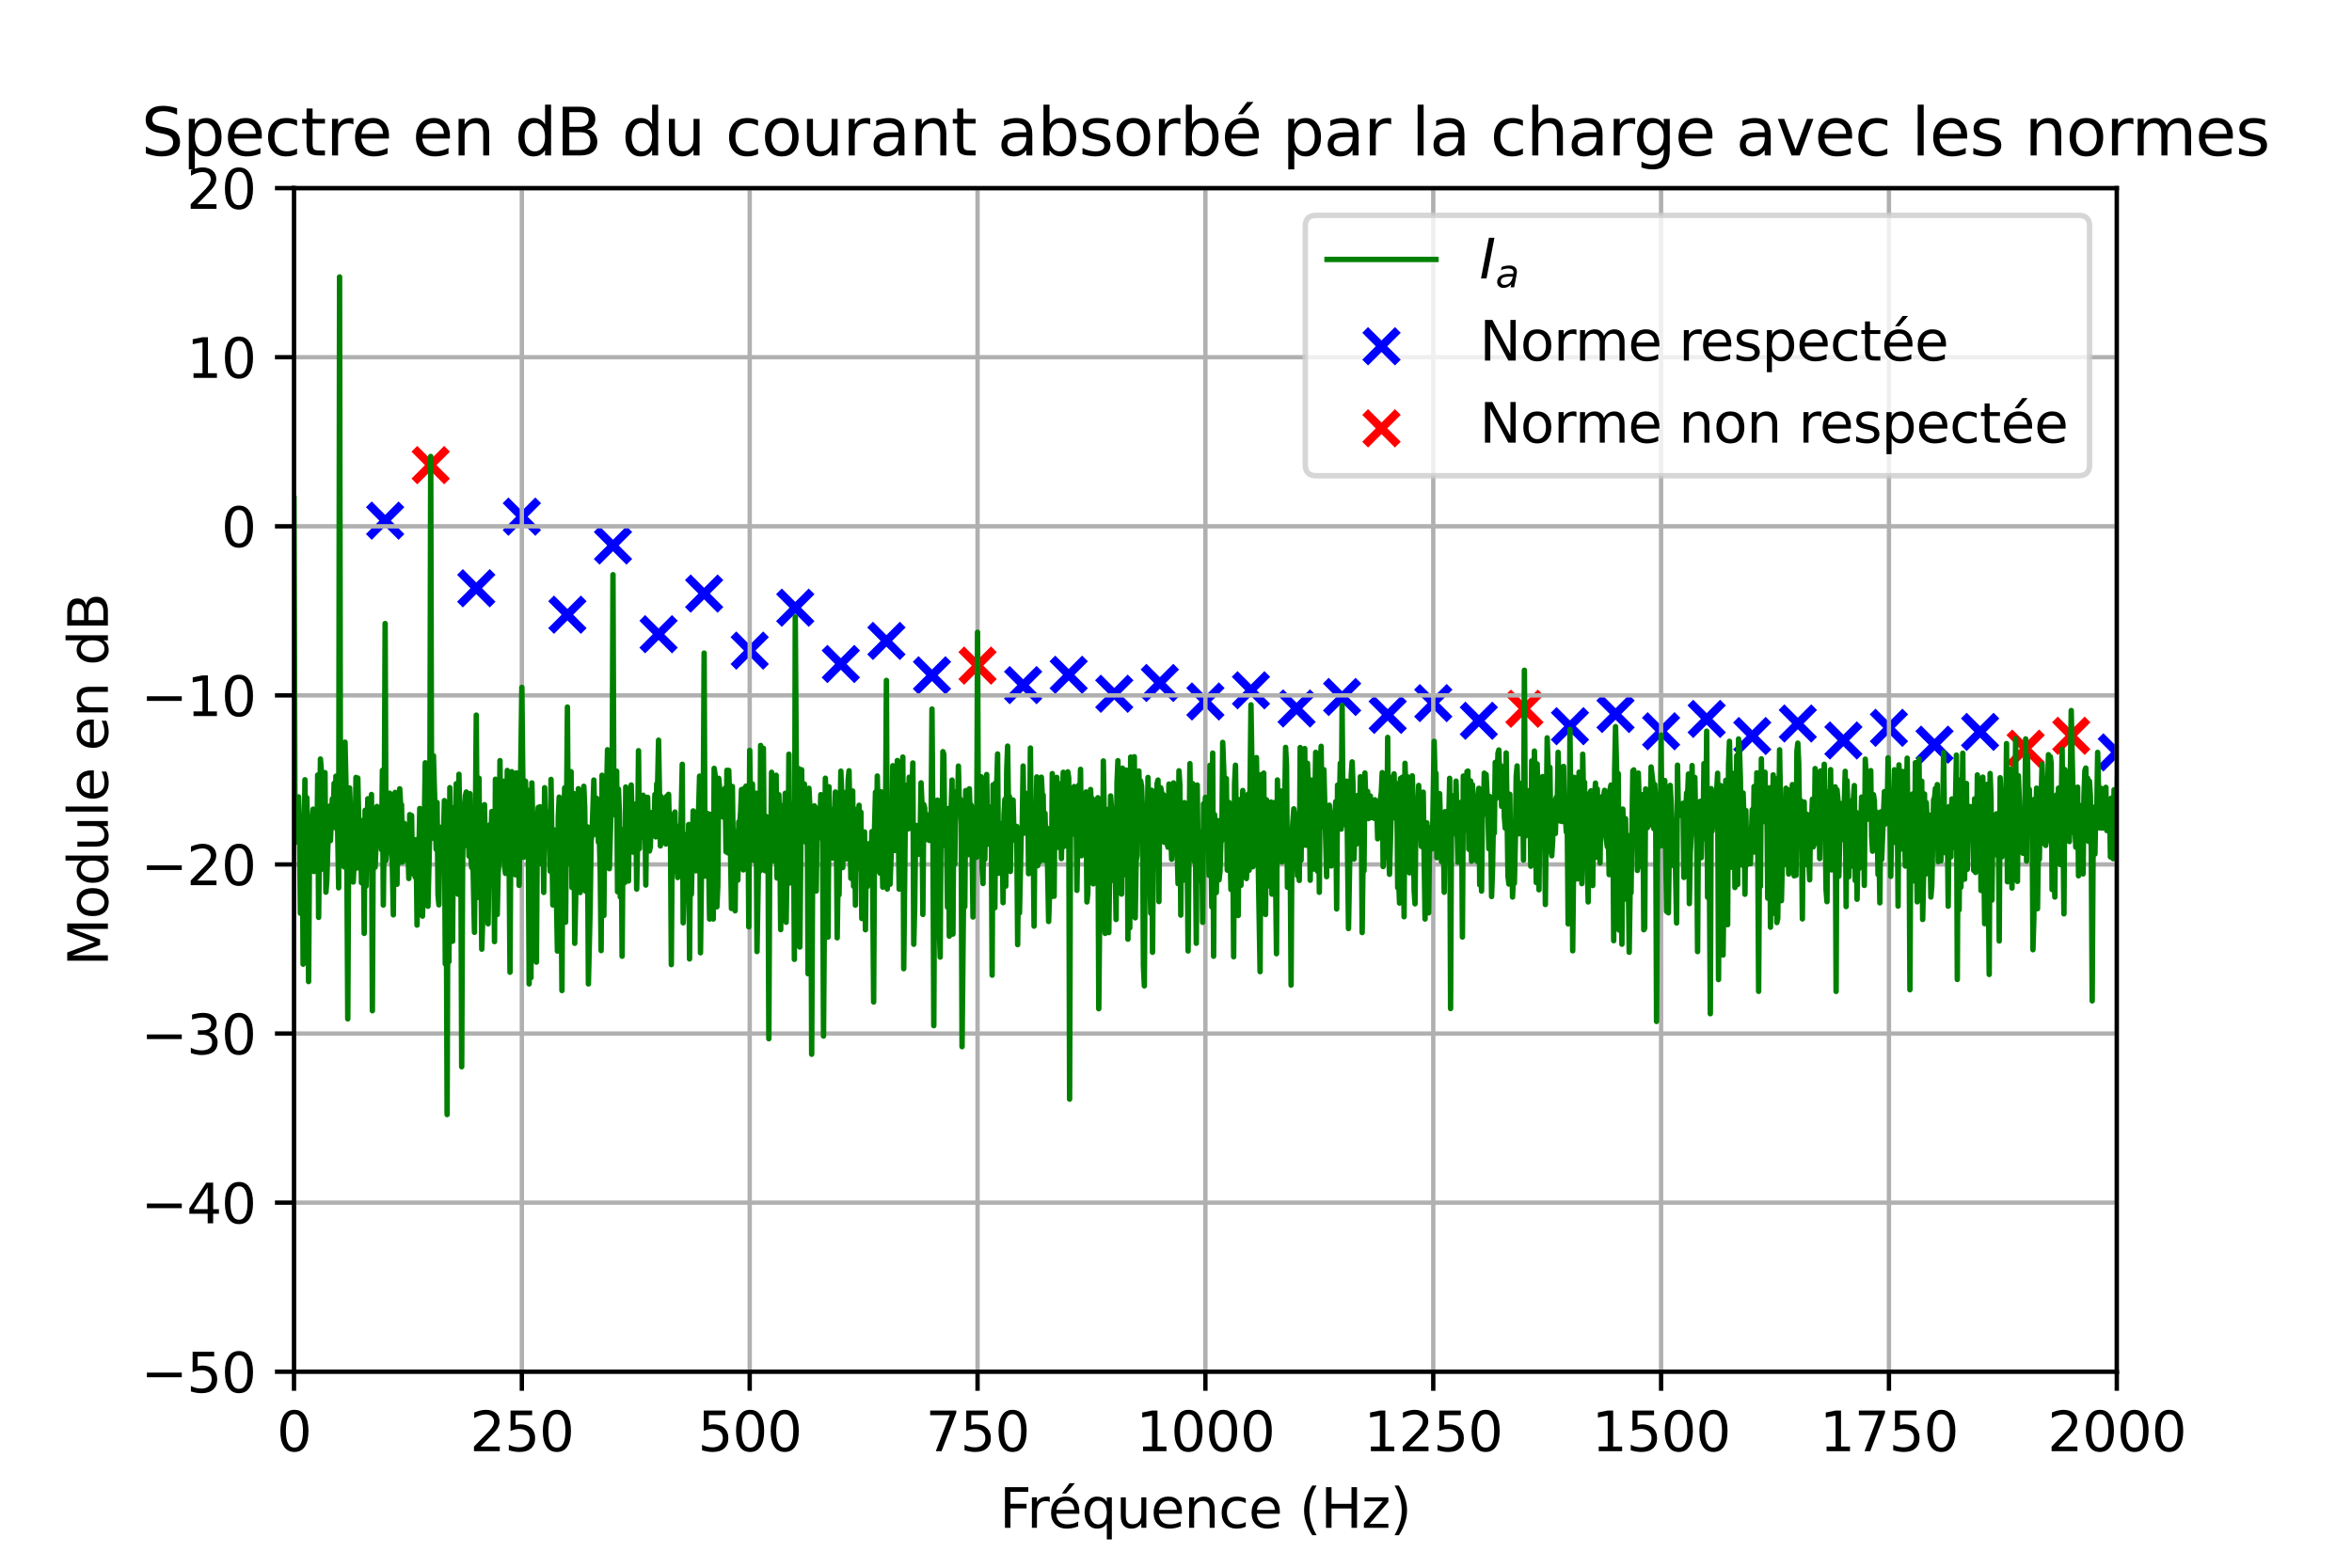<?xml version="1.0" encoding="utf-8" standalone="no"?>
<!DOCTYPE svg PUBLIC "-//W3C//DTD SVG 1.1//EN"
  "http://www.w3.org/Graphics/SVG/1.1/DTD/svg11.dtd">
<svg xmlns:xlink="http://www.w3.org/1999/xlink" width="432pt" height="288pt" viewBox="0 0 432 288" xmlns="http://www.w3.org/2000/svg" version="1.1">
 <defs>
  <style type="text/css">*{stroke-linejoin: round; stroke-linecap: butt}</style>
 </defs>
 <g id="figure_1">
  <g id="patch_1">
   <path d="M 0 288 
L 432 288 
L 432 0 
L 0 0 
z
" style="fill: #ffffff"/>
  </g>
  <g id="axes_1">
   <g id="patch_2">
    <path d="M 54 252 
L 388.8 252 
L 388.8 34.56 
L 54 34.56 
z
" style="fill: #ffffff"/>
   </g>
   <g id="PathCollection_1">
    <defs>
     <path id="m0550be53ed" d="M -3 3 
L 3 -3 
M -3 -3 
L 3 3 
" style="stroke: #0000ff; stroke-width: 1.5"/>
    </defs>
    <g clip-path="url(#p32c8997d8a)">
     <use xlink:href="#m0550be53ed" x="70.74" y="95.647" style="fill: #0000ff; stroke: #0000ff; stroke-width: 1.5"/>
     <use xlink:href="#m0550be53ed" x="87.48" y="108.071" style="fill: #0000ff; stroke: #0000ff; stroke-width: 1.5"/>
     <use xlink:href="#m0550be53ed" x="95.85" y="94.918" style="fill: #0000ff; stroke: #0000ff; stroke-width: 1.5"/>
     <use xlink:href="#m0550be53ed" x="104.22" y="112.928" style="fill: #0000ff; stroke: #0000ff; stroke-width: 1.5"/>
     <use xlink:href="#m0550be53ed" x="112.59" y="100.212" style="fill: #0000ff; stroke: #0000ff; stroke-width: 1.5"/>
     <use xlink:href="#m0550be53ed" x="120.96" y="116.512" style="fill: #0000ff; stroke: #0000ff; stroke-width: 1.5"/>
     <use xlink:href="#m0550be53ed" x="129.33" y="109.047" style="fill: #0000ff; stroke: #0000ff; stroke-width: 1.5"/>
     <use xlink:href="#m0550be53ed" x="137.7" y="119.523" style="fill: #0000ff; stroke: #0000ff; stroke-width: 1.5"/>
     <use xlink:href="#m0550be53ed" x="146.07" y="111.642" style="fill: #0000ff; stroke: #0000ff; stroke-width: 1.5"/>
     <use xlink:href="#m0550be53ed" x="154.44" y="121.982" style="fill: #0000ff; stroke: #0000ff; stroke-width: 1.5"/>
     <use xlink:href="#m0550be53ed" x="162.81" y="117.74" style="fill: #0000ff; stroke: #0000ff; stroke-width: 1.5"/>
     <use xlink:href="#m0550be53ed" x="171.18" y="124.062" style="fill: #0000ff; stroke: #0000ff; stroke-width: 1.5"/>
     <use xlink:href="#m0550be53ed" x="187.92" y="125.863" style="fill: #0000ff; stroke: #0000ff; stroke-width: 1.5"/>
     <use xlink:href="#m0550be53ed" x="196.29" y="123.967" style="fill: #0000ff; stroke: #0000ff; stroke-width: 1.5"/>
     <use xlink:href="#m0550be53ed" x="204.66" y="127.452" style="fill: #0000ff; stroke: #0000ff; stroke-width: 1.5"/>
     <use xlink:href="#m0550be53ed" x="213.03" y="125.468" style="fill: #0000ff; stroke: #0000ff; stroke-width: 1.5"/>
     <use xlink:href="#m0550be53ed" x="221.4" y="128.873" style="fill: #0000ff; stroke: #0000ff; stroke-width: 1.5"/>
     <use xlink:href="#m0550be53ed" x="229.77" y="126.818" style="fill: #0000ff; stroke: #0000ff; stroke-width: 1.5"/>
     <use xlink:href="#m0550be53ed" x="238.14" y="130.159" style="fill: #0000ff; stroke: #0000ff; stroke-width: 1.5"/>
     <use xlink:href="#m0550be53ed" x="246.51" y="128.045" style="fill: #0000ff; stroke: #0000ff; stroke-width: 1.5"/>
     <use xlink:href="#m0550be53ed" x="254.88" y="131.333" style="fill: #0000ff; stroke: #0000ff; stroke-width: 1.5"/>
     <use xlink:href="#m0550be53ed" x="263.25" y="129.17" style="fill: #0000ff; stroke: #0000ff; stroke-width: 1.5"/>
     <use xlink:href="#m0550be53ed" x="271.62" y="132.413" style="fill: #0000ff; stroke: #0000ff; stroke-width: 1.5"/>
     <use xlink:href="#m0550be53ed" x="288.36" y="133.413" style="fill: #0000ff; stroke: #0000ff; stroke-width: 1.5"/>
     <use xlink:href="#m0550be53ed" x="296.73" y="131.172" style="fill: #0000ff; stroke: #0000ff; stroke-width: 1.5"/>
     <use xlink:href="#m0550be53ed" x="305.1" y="134.343" style="fill: #0000ff; stroke: #0000ff; stroke-width: 1.5"/>
     <use xlink:href="#m0550be53ed" x="313.47" y="132.072" style="fill: #0000ff; stroke: #0000ff; stroke-width: 1.5"/>
     <use xlink:href="#m0550be53ed" x="321.84" y="135.214" style="fill: #0000ff; stroke: #0000ff; stroke-width: 1.5"/>
     <use xlink:href="#m0550be53ed" x="330.21" y="132.915" style="fill: #0000ff; stroke: #0000ff; stroke-width: 1.5"/>
     <use xlink:href="#m0550be53ed" x="338.58" y="136.032" style="fill: #0000ff; stroke: #0000ff; stroke-width: 1.5"/>
     <use xlink:href="#m0550be53ed" x="346.95" y="133.709" style="fill: #0000ff; stroke: #0000ff; stroke-width: 1.5"/>
     <use xlink:href="#m0550be53ed" x="355.32" y="136.803" style="fill: #0000ff; stroke: #0000ff; stroke-width: 1.5"/>
     <use xlink:href="#m0550be53ed" x="363.69" y="134.459" style="fill: #0000ff; stroke: #0000ff; stroke-width: 1.5"/>
     <use xlink:href="#m0550be53ed" x="388.8" y="138.224" style="fill: #0000ff; stroke: #0000ff; stroke-width: 1.5"/>
    </g>
   </g>
   <g id="PathCollection_2">
    <defs>
     <path id="m778e6ff45b" d="M -3 3 
L 3 -3 
M -3 -3 
L 3 3 
" style="stroke: #ff0000; stroke-width: 1.5"/>
    </defs>
    <g clip-path="url(#p32c8997d8a)">
     <use xlink:href="#m778e6ff45b" x="79.11" y="85.449" style="fill: #ff0000; stroke: #ff0000; stroke-width: 1.5"/>
     <use xlink:href="#m778e6ff45b" x="179.55" y="122.279" style="fill: #ff0000; stroke: #ff0000; stroke-width: 1.5"/>
     <use xlink:href="#m778e6ff45b" x="279.99" y="130.208" style="fill: #ff0000; stroke: #ff0000; stroke-width: 1.5"/>
     <use xlink:href="#m778e6ff45b" x="372.06" y="137.532" style="fill: #ff0000; stroke: #ff0000; stroke-width: 1.5"/>
     <use xlink:href="#m778e6ff45b" x="380.43" y="135.169" style="fill: #ff0000; stroke: #ff0000; stroke-width: 1.5"/>
    </g>
   </g>
   <g id="matplotlib.axis_1">
    <g id="xtick_1">
     <g id="line2d_1">
      <path d="M 54 252 
L 54 34.56 
" clip-path="url(#p32c8997d8a)" style="fill: none; stroke: #b0b0b0; stroke-width: 0.8; stroke-linecap: square"/>
     </g>
     <g id="line2d_2">
      <defs>
       <path id="me81e617c78" d="M 0 0 
L 0 3.5 
" style="stroke: #000000; stroke-width: 0.8"/>
      </defs>
      <g>
       <use xlink:href="#me81e617c78" x="54" y="252" style="stroke: #000000; stroke-width: 0.8"/>
      </g>
     </g>
     <g id="text_1">
      <!-- 0 -->
      <g transform="translate(50.819 266.598) scale(0.1 -0.1)">
       <defs>
        <path id="DejaVuSans-30" d="M 2034 4250 
Q 1547 4250 1301 3770 
Q 1056 3291 1056 2328 
Q 1056 1369 1301 889 
Q 1547 409 2034 409 
Q 2525 409 2770 889 
Q 3016 1369 3016 2328 
Q 3016 3291 2770 3770 
Q 2525 4250 2034 4250 
z
M 2034 4750 
Q 2819 4750 3233 4129 
Q 3647 3509 3647 2328 
Q 3647 1150 3233 529 
Q 2819 -91 2034 -91 
Q 1250 -91 836 529 
Q 422 1150 422 2328 
Q 422 3509 836 4129 
Q 1250 4750 2034 4750 
z
" transform="scale(0.016)"/>
       </defs>
       <use xlink:href="#DejaVuSans-30"/>
      </g>
     </g>
    </g>
    <g id="xtick_2">
     <g id="line2d_3">
      <path d="M 95.85 252 
L 95.85 34.56 
" clip-path="url(#p32c8997d8a)" style="fill: none; stroke: #b0b0b0; stroke-width: 0.8; stroke-linecap: square"/>
     </g>
     <g id="line2d_4">
      <g>
       <use xlink:href="#me81e617c78" x="95.85" y="252" style="stroke: #000000; stroke-width: 0.8"/>
      </g>
     </g>
     <g id="text_2">
      <!-- 250 -->
      <g transform="translate(86.306 266.598) scale(0.1 -0.1)">
       <defs>
        <path id="DejaVuSans-32" d="M 1228 531 
L 3431 531 
L 3431 0 
L 469 0 
L 469 531 
Q 828 903 1448 1529 
Q 2069 2156 2228 2338 
Q 2531 2678 2651 2914 
Q 2772 3150 2772 3378 
Q 2772 3750 2511 3984 
Q 2250 4219 1831 4219 
Q 1534 4219 1204 4116 
Q 875 4013 500 3803 
L 500 4441 
Q 881 4594 1212 4672 
Q 1544 4750 1819 4750 
Q 2544 4750 2975 4387 
Q 3406 4025 3406 3419 
Q 3406 3131 3298 2873 
Q 3191 2616 2906 2266 
Q 2828 2175 2409 1742 
Q 1991 1309 1228 531 
z
" transform="scale(0.016)"/>
        <path id="DejaVuSans-35" d="M 691 4666 
L 3169 4666 
L 3169 4134 
L 1269 4134 
L 1269 2991 
Q 1406 3038 1543 3061 
Q 1681 3084 1819 3084 
Q 2600 3084 3056 2656 
Q 3513 2228 3513 1497 
Q 3513 744 3044 326 
Q 2575 -91 1722 -91 
Q 1428 -91 1123 -41 
Q 819 9 494 109 
L 494 744 
Q 775 591 1075 516 
Q 1375 441 1709 441 
Q 2250 441 2565 725 
Q 2881 1009 2881 1497 
Q 2881 1984 2565 2268 
Q 2250 2553 1709 2553 
Q 1456 2553 1204 2497 
Q 953 2441 691 2322 
L 691 4666 
z
" transform="scale(0.016)"/>
       </defs>
       <use xlink:href="#DejaVuSans-32"/>
       <use xlink:href="#DejaVuSans-35" x="63.623"/>
       <use xlink:href="#DejaVuSans-30" x="127.246"/>
      </g>
     </g>
    </g>
    <g id="xtick_3">
     <g id="line2d_5">
      <path d="M 137.7 252 
L 137.7 34.56 
" clip-path="url(#p32c8997d8a)" style="fill: none; stroke: #b0b0b0; stroke-width: 0.8; stroke-linecap: square"/>
     </g>
     <g id="line2d_6">
      <g>
       <use xlink:href="#me81e617c78" x="137.7" y="252" style="stroke: #000000; stroke-width: 0.8"/>
      </g>
     </g>
     <g id="text_3">
      <!-- 500 -->
      <g transform="translate(128.156 266.598) scale(0.1 -0.1)">
       <use xlink:href="#DejaVuSans-35"/>
       <use xlink:href="#DejaVuSans-30" x="63.623"/>
       <use xlink:href="#DejaVuSans-30" x="127.246"/>
      </g>
     </g>
    </g>
    <g id="xtick_4">
     <g id="line2d_7">
      <path d="M 179.55 252 
L 179.55 34.56 
" clip-path="url(#p32c8997d8a)" style="fill: none; stroke: #b0b0b0; stroke-width: 0.8; stroke-linecap: square"/>
     </g>
     <g id="line2d_8">
      <g>
       <use xlink:href="#me81e617c78" x="179.55" y="252" style="stroke: #000000; stroke-width: 0.8"/>
      </g>
     </g>
     <g id="text_4">
      <!-- 750 -->
      <g transform="translate(170.006 266.598) scale(0.1 -0.1)">
       <defs>
        <path id="DejaVuSans-37" d="M 525 4666 
L 3525 4666 
L 3525 4397 
L 1831 0 
L 1172 0 
L 2766 4134 
L 525 4134 
L 525 4666 
z
" transform="scale(0.016)"/>
       </defs>
       <use xlink:href="#DejaVuSans-37"/>
       <use xlink:href="#DejaVuSans-35" x="63.623"/>
       <use xlink:href="#DejaVuSans-30" x="127.246"/>
      </g>
     </g>
    </g>
    <g id="xtick_5">
     <g id="line2d_9">
      <path d="M 221.4 252 
L 221.4 34.56 
" clip-path="url(#p32c8997d8a)" style="fill: none; stroke: #b0b0b0; stroke-width: 0.8; stroke-linecap: square"/>
     </g>
     <g id="line2d_10">
      <g>
       <use xlink:href="#me81e617c78" x="221.4" y="252" style="stroke: #000000; stroke-width: 0.8"/>
      </g>
     </g>
     <g id="text_5">
      <!-- 1000 -->
      <g transform="translate(208.675 266.598) scale(0.1 -0.1)">
       <defs>
        <path id="DejaVuSans-31" d="M 794 531 
L 1825 531 
L 1825 4091 
L 703 3866 
L 703 4441 
L 1819 4666 
L 2450 4666 
L 2450 531 
L 3481 531 
L 3481 0 
L 794 0 
L 794 531 
z
" transform="scale(0.016)"/>
       </defs>
       <use xlink:href="#DejaVuSans-31"/>
       <use xlink:href="#DejaVuSans-30" x="63.623"/>
       <use xlink:href="#DejaVuSans-30" x="127.246"/>
       <use xlink:href="#DejaVuSans-30" x="190.869"/>
      </g>
     </g>
    </g>
    <g id="xtick_6">
     <g id="line2d_11">
      <path d="M 263.25 252 
L 263.25 34.56 
" clip-path="url(#p32c8997d8a)" style="fill: none; stroke: #b0b0b0; stroke-width: 0.8; stroke-linecap: square"/>
     </g>
     <g id="line2d_12">
      <g>
       <use xlink:href="#me81e617c78" x="263.25" y="252" style="stroke: #000000; stroke-width: 0.8"/>
      </g>
     </g>
     <g id="text_6">
      <!-- 1250 -->
      <g transform="translate(250.525 266.598) scale(0.1 -0.1)">
       <use xlink:href="#DejaVuSans-31"/>
       <use xlink:href="#DejaVuSans-32" x="63.623"/>
       <use xlink:href="#DejaVuSans-35" x="127.246"/>
       <use xlink:href="#DejaVuSans-30" x="190.869"/>
      </g>
     </g>
    </g>
    <g id="xtick_7">
     <g id="line2d_13">
      <path d="M 305.1 252 
L 305.1 34.56 
" clip-path="url(#p32c8997d8a)" style="fill: none; stroke: #b0b0b0; stroke-width: 0.8; stroke-linecap: square"/>
     </g>
     <g id="line2d_14">
      <g>
       <use xlink:href="#me81e617c78" x="305.1" y="252" style="stroke: #000000; stroke-width: 0.8"/>
      </g>
     </g>
     <g id="text_7">
      <!-- 1500 -->
      <g transform="translate(292.375 266.598) scale(0.1 -0.1)">
       <use xlink:href="#DejaVuSans-31"/>
       <use xlink:href="#DejaVuSans-35" x="63.623"/>
       <use xlink:href="#DejaVuSans-30" x="127.246"/>
       <use xlink:href="#DejaVuSans-30" x="190.869"/>
      </g>
     </g>
    </g>
    <g id="xtick_8">
     <g id="line2d_15">
      <path d="M 346.95 252 
L 346.95 34.56 
" clip-path="url(#p32c8997d8a)" style="fill: none; stroke: #b0b0b0; stroke-width: 0.8; stroke-linecap: square"/>
     </g>
     <g id="line2d_16">
      <g>
       <use xlink:href="#me81e617c78" x="346.95" y="252" style="stroke: #000000; stroke-width: 0.8"/>
      </g>
     </g>
     <g id="text_8">
      <!-- 1750 -->
      <g transform="translate(334.225 266.598) scale(0.1 -0.1)">
       <use xlink:href="#DejaVuSans-31"/>
       <use xlink:href="#DejaVuSans-37" x="63.623"/>
       <use xlink:href="#DejaVuSans-35" x="127.246"/>
       <use xlink:href="#DejaVuSans-30" x="190.869"/>
      </g>
     </g>
    </g>
    <g id="xtick_9">
     <g id="line2d_17">
      <path d="M 388.8 252 
L 388.8 34.56 
" clip-path="url(#p32c8997d8a)" style="fill: none; stroke: #b0b0b0; stroke-width: 0.8; stroke-linecap: square"/>
     </g>
     <g id="line2d_18">
      <g>
       <use xlink:href="#me81e617c78" x="388.8" y="252" style="stroke: #000000; stroke-width: 0.8"/>
      </g>
     </g>
     <g id="text_9">
      <!-- 2000 -->
      <g transform="translate(376.075 266.598) scale(0.1 -0.1)">
       <use xlink:href="#DejaVuSans-32"/>
       <use xlink:href="#DejaVuSans-30" x="63.623"/>
       <use xlink:href="#DejaVuSans-30" x="127.246"/>
       <use xlink:href="#DejaVuSans-30" x="190.869"/>
      </g>
     </g>
    </g>
    <g id="text_10">
     <!-- Fréquence (Hz) -->
     <g transform="translate(183.578 280.677) scale(0.1 -0.1)">
      <defs>
       <path id="DejaVuSans-46" d="M 628 4666 
L 3309 4666 
L 3309 4134 
L 1259 4134 
L 1259 2759 
L 3109 2759 
L 3109 2228 
L 1259 2228 
L 1259 0 
L 628 0 
L 628 4666 
z
" transform="scale(0.016)"/>
       <path id="DejaVuSans-72" d="M 2631 2963 
Q 2534 3019 2420 3045 
Q 2306 3072 2169 3072 
Q 1681 3072 1420 2755 
Q 1159 2438 1159 1844 
L 1159 0 
L 581 0 
L 581 3500 
L 1159 3500 
L 1159 2956 
Q 1341 3275 1631 3429 
Q 1922 3584 2338 3584 
Q 2397 3584 2469 3576 
Q 2541 3569 2628 3553 
L 2631 2963 
z
" transform="scale(0.016)"/>
       <path id="DejaVuSans-e9" d="M 3597 1894 
L 3597 1613 
L 953 1613 
Q 991 1019 1311 708 
Q 1631 397 2203 397 
Q 2534 397 2845 478 
Q 3156 559 3463 722 
L 3463 178 
Q 3153 47 2828 -22 
Q 2503 -91 2169 -91 
Q 1331 -91 842 396 
Q 353 884 353 1716 
Q 353 2575 817 3079 
Q 1281 3584 2069 3584 
Q 2775 3584 3186 3129 
Q 3597 2675 3597 1894 
z
M 3022 2063 
Q 3016 2534 2758 2815 
Q 2500 3097 2075 3097 
Q 1594 3097 1305 2825 
Q 1016 2553 972 2059 
L 3022 2063 
z
M 2469 5119 
L 3091 5119 
L 2072 3944 
L 1594 3944 
L 2469 5119 
z
" transform="scale(0.016)"/>
       <path id="DejaVuSans-71" d="M 947 1747 
Q 947 1113 1208 752 
Q 1469 391 1925 391 
Q 2381 391 2643 752 
Q 2906 1113 2906 1747 
Q 2906 2381 2643 2742 
Q 2381 3103 1925 3103 
Q 1469 3103 1208 2742 
Q 947 2381 947 1747 
z
M 2906 525 
Q 2725 213 2448 61 
Q 2172 -91 1784 -91 
Q 1150 -91 751 415 
Q 353 922 353 1747 
Q 353 2572 751 3078 
Q 1150 3584 1784 3584 
Q 2172 3584 2448 3432 
Q 2725 3281 2906 2969 
L 2906 3500 
L 3481 3500 
L 3481 -1331 
L 2906 -1331 
L 2906 525 
z
" transform="scale(0.016)"/>
       <path id="DejaVuSans-75" d="M 544 1381 
L 544 3500 
L 1119 3500 
L 1119 1403 
Q 1119 906 1312 657 
Q 1506 409 1894 409 
Q 2359 409 2629 706 
Q 2900 1003 2900 1516 
L 2900 3500 
L 3475 3500 
L 3475 0 
L 2900 0 
L 2900 538 
Q 2691 219 2414 64 
Q 2138 -91 1772 -91 
Q 1169 -91 856 284 
Q 544 659 544 1381 
z
M 1991 3584 
L 1991 3584 
z
" transform="scale(0.016)"/>
       <path id="DejaVuSans-65" d="M 3597 1894 
L 3597 1613 
L 953 1613 
Q 991 1019 1311 708 
Q 1631 397 2203 397 
Q 2534 397 2845 478 
Q 3156 559 3463 722 
L 3463 178 
Q 3153 47 2828 -22 
Q 2503 -91 2169 -91 
Q 1331 -91 842 396 
Q 353 884 353 1716 
Q 353 2575 817 3079 
Q 1281 3584 2069 3584 
Q 2775 3584 3186 3129 
Q 3597 2675 3597 1894 
z
M 3022 2063 
Q 3016 2534 2758 2815 
Q 2500 3097 2075 3097 
Q 1594 3097 1305 2825 
Q 1016 2553 972 2059 
L 3022 2063 
z
" transform="scale(0.016)"/>
       <path id="DejaVuSans-6e" d="M 3513 2113 
L 3513 0 
L 2938 0 
L 2938 2094 
Q 2938 2591 2744 2837 
Q 2550 3084 2163 3084 
Q 1697 3084 1428 2787 
Q 1159 2491 1159 1978 
L 1159 0 
L 581 0 
L 581 3500 
L 1159 3500 
L 1159 2956 
Q 1366 3272 1645 3428 
Q 1925 3584 2291 3584 
Q 2894 3584 3203 3211 
Q 3513 2838 3513 2113 
z
" transform="scale(0.016)"/>
       <path id="DejaVuSans-63" d="M 3122 3366 
L 3122 2828 
Q 2878 2963 2633 3030 
Q 2388 3097 2138 3097 
Q 1578 3097 1268 2742 
Q 959 2388 959 1747 
Q 959 1106 1268 751 
Q 1578 397 2138 397 
Q 2388 397 2633 464 
Q 2878 531 3122 666 
L 3122 134 
Q 2881 22 2623 -34 
Q 2366 -91 2075 -91 
Q 1284 -91 818 406 
Q 353 903 353 1747 
Q 353 2603 823 3093 
Q 1294 3584 2113 3584 
Q 2378 3584 2631 3529 
Q 2884 3475 3122 3366 
z
" transform="scale(0.016)"/>
       <path id="DejaVuSans-20" transform="scale(0.016)"/>
       <path id="DejaVuSans-28" d="M 1984 4856 
Q 1566 4138 1362 3434 
Q 1159 2731 1159 2009 
Q 1159 1288 1364 580 
Q 1569 -128 1984 -844 
L 1484 -844 
Q 1016 -109 783 600 
Q 550 1309 550 2009 
Q 550 2706 781 3412 
Q 1013 4119 1484 4856 
L 1984 4856 
z
" transform="scale(0.016)"/>
       <path id="DejaVuSans-48" d="M 628 4666 
L 1259 4666 
L 1259 2753 
L 3553 2753 
L 3553 4666 
L 4184 4666 
L 4184 0 
L 3553 0 
L 3553 2222 
L 1259 2222 
L 1259 0 
L 628 0 
L 628 4666 
z
" transform="scale(0.016)"/>
       <path id="DejaVuSans-7a" d="M 353 3500 
L 3084 3500 
L 3084 2975 
L 922 459 
L 3084 459 
L 3084 0 
L 275 0 
L 275 525 
L 2438 3041 
L 353 3041 
L 353 3500 
z
" transform="scale(0.016)"/>
       <path id="DejaVuSans-29" d="M 513 4856 
L 1013 4856 
Q 1481 4119 1714 3412 
Q 1947 2706 1947 2009 
Q 1947 1309 1714 600 
Q 1481 -109 1013 -844 
L 513 -844 
Q 928 -128 1133 580 
Q 1338 1288 1338 2009 
Q 1338 2731 1133 3434 
Q 928 4138 513 4856 
z
" transform="scale(0.016)"/>
      </defs>
      <use xlink:href="#DejaVuSans-46"/>
      <use xlink:href="#DejaVuSans-72" x="50.27"/>
      <use xlink:href="#DejaVuSans-e9" x="89.133"/>
      <use xlink:href="#DejaVuSans-71" x="150.656"/>
      <use xlink:href="#DejaVuSans-75" x="214.133"/>
      <use xlink:href="#DejaVuSans-65" x="277.512"/>
      <use xlink:href="#DejaVuSans-6e" x="339.035"/>
      <use xlink:href="#DejaVuSans-63" x="402.414"/>
      <use xlink:href="#DejaVuSans-65" x="457.395"/>
      <use xlink:href="#DejaVuSans-20" x="518.918"/>
      <use xlink:href="#DejaVuSans-28" x="550.705"/>
      <use xlink:href="#DejaVuSans-48" x="589.719"/>
      <use xlink:href="#DejaVuSans-7a" x="664.914"/>
      <use xlink:href="#DejaVuSans-29" x="717.404"/>
     </g>
    </g>
   </g>
   <g id="matplotlib.axis_2">
    <g id="ytick_1">
     <g id="line2d_19">
      <path d="M 54 252 
L 388.8 252 
" clip-path="url(#p32c8997d8a)" style="fill: none; stroke: #b0b0b0; stroke-width: 0.8; stroke-linecap: square"/>
     </g>
     <g id="line2d_20">
      <defs>
       <path id="m57a192151e" d="M 0 0 
L -3.5 0 
" style="stroke: #000000; stroke-width: 0.8"/>
      </defs>
      <g>
       <use xlink:href="#m57a192151e" x="54" y="252" style="stroke: #000000; stroke-width: 0.8"/>
      </g>
     </g>
     <g id="text_11">
      <!-- −50 -->
      <g transform="translate(25.895 255.799) scale(0.1 -0.1)">
       <defs>
        <path id="DejaVuSans-2212" d="M 678 2272 
L 4684 2272 
L 4684 1741 
L 678 1741 
L 678 2272 
z
" transform="scale(0.016)"/>
       </defs>
       <use xlink:href="#DejaVuSans-2212"/>
       <use xlink:href="#DejaVuSans-35" x="83.789"/>
       <use xlink:href="#DejaVuSans-30" x="147.412"/>
      </g>
     </g>
    </g>
    <g id="ytick_2">
     <g id="line2d_21">
      <path d="M 54 220.937 
L 388.8 220.937 
" clip-path="url(#p32c8997d8a)" style="fill: none; stroke: #b0b0b0; stroke-width: 0.8; stroke-linecap: square"/>
     </g>
     <g id="line2d_22">
      <g>
       <use xlink:href="#m57a192151e" x="54" y="220.937" style="stroke: #000000; stroke-width: 0.8"/>
      </g>
     </g>
     <g id="text_12">
      <!-- −40 -->
      <g transform="translate(25.895 224.736) scale(0.1 -0.1)">
       <defs>
        <path id="DejaVuSans-34" d="M 2419 4116 
L 825 1625 
L 2419 1625 
L 2419 4116 
z
M 2253 4666 
L 3047 4666 
L 3047 1625 
L 3713 1625 
L 3713 1100 
L 3047 1100 
L 3047 0 
L 2419 0 
L 2419 1100 
L 313 1100 
L 313 1709 
L 2253 4666 
z
" transform="scale(0.016)"/>
       </defs>
       <use xlink:href="#DejaVuSans-2212"/>
       <use xlink:href="#DejaVuSans-34" x="83.789"/>
       <use xlink:href="#DejaVuSans-30" x="147.412"/>
      </g>
     </g>
    </g>
    <g id="ytick_3">
     <g id="line2d_23">
      <path d="M 54 189.874 
L 388.8 189.874 
" clip-path="url(#p32c8997d8a)" style="fill: none; stroke: #b0b0b0; stroke-width: 0.8; stroke-linecap: square"/>
     </g>
     <g id="line2d_24">
      <g>
       <use xlink:href="#m57a192151e" x="54" y="189.874" style="stroke: #000000; stroke-width: 0.8"/>
      </g>
     </g>
     <g id="text_13">
      <!-- −30 -->
      <g transform="translate(25.895 193.674) scale(0.1 -0.1)">
       <defs>
        <path id="DejaVuSans-33" d="M 2597 2516 
Q 3050 2419 3304 2112 
Q 3559 1806 3559 1356 
Q 3559 666 3084 287 
Q 2609 -91 1734 -91 
Q 1441 -91 1130 -33 
Q 819 25 488 141 
L 488 750 
Q 750 597 1062 519 
Q 1375 441 1716 441 
Q 2309 441 2620 675 
Q 2931 909 2931 1356 
Q 2931 1769 2642 2001 
Q 2353 2234 1838 2234 
L 1294 2234 
L 1294 2753 
L 1863 2753 
Q 2328 2753 2575 2939 
Q 2822 3125 2822 3475 
Q 2822 3834 2567 4026 
Q 2313 4219 1838 4219 
Q 1578 4219 1281 4162 
Q 984 4106 628 3988 
L 628 4550 
Q 988 4650 1302 4700 
Q 1616 4750 1894 4750 
Q 2613 4750 3031 4423 
Q 3450 4097 3450 3541 
Q 3450 3153 3228 2886 
Q 3006 2619 2597 2516 
z
" transform="scale(0.016)"/>
       </defs>
       <use xlink:href="#DejaVuSans-2212"/>
       <use xlink:href="#DejaVuSans-33" x="83.789"/>
       <use xlink:href="#DejaVuSans-30" x="147.412"/>
      </g>
     </g>
    </g>
    <g id="ytick_4">
     <g id="line2d_25">
      <path d="M 54 158.811 
L 388.8 158.811 
" clip-path="url(#p32c8997d8a)" style="fill: none; stroke: #b0b0b0; stroke-width: 0.8; stroke-linecap: square"/>
     </g>
     <g id="line2d_26">
      <g>
       <use xlink:href="#m57a192151e" x="54" y="158.811" style="stroke: #000000; stroke-width: 0.8"/>
      </g>
     </g>
     <g id="text_14">
      <!-- −20 -->
      <g transform="translate(25.895 162.611) scale(0.1 -0.1)">
       <use xlink:href="#DejaVuSans-2212"/>
       <use xlink:href="#DejaVuSans-32" x="83.789"/>
       <use xlink:href="#DejaVuSans-30" x="147.412"/>
      </g>
     </g>
    </g>
    <g id="ytick_5">
     <g id="line2d_27">
      <path d="M 54 127.749 
L 388.8 127.749 
" clip-path="url(#p32c8997d8a)" style="fill: none; stroke: #b0b0b0; stroke-width: 0.8; stroke-linecap: square"/>
     </g>
     <g id="line2d_28">
      <g>
       <use xlink:href="#m57a192151e" x="54" y="127.749" style="stroke: #000000; stroke-width: 0.8"/>
      </g>
     </g>
     <g id="text_15">
      <!-- −10 -->
      <g transform="translate(25.895 131.548) scale(0.1 -0.1)">
       <use xlink:href="#DejaVuSans-2212"/>
       <use xlink:href="#DejaVuSans-31" x="83.789"/>
       <use xlink:href="#DejaVuSans-30" x="147.412"/>
      </g>
     </g>
    </g>
    <g id="ytick_6">
     <g id="line2d_29">
      <path d="M 54 96.686 
L 388.8 96.686 
" clip-path="url(#p32c8997d8a)" style="fill: none; stroke: #b0b0b0; stroke-width: 0.8; stroke-linecap: square"/>
     </g>
     <g id="line2d_30">
      <g>
       <use xlink:href="#m57a192151e" x="54" y="96.686" style="stroke: #000000; stroke-width: 0.8"/>
      </g>
     </g>
     <g id="text_16">
      <!-- 0 -->
      <g transform="translate(40.638 100.485) scale(0.1 -0.1)">
       <use xlink:href="#DejaVuSans-30"/>
      </g>
     </g>
    </g>
    <g id="ytick_7">
     <g id="line2d_31">
      <path d="M 54 65.623 
L 388.8 65.623 
" clip-path="url(#p32c8997d8a)" style="fill: none; stroke: #b0b0b0; stroke-width: 0.8; stroke-linecap: square"/>
     </g>
     <g id="line2d_32">
      <g>
       <use xlink:href="#m57a192151e" x="54" y="65.623" style="stroke: #000000; stroke-width: 0.8"/>
      </g>
     </g>
     <g id="text_17">
      <!-- 10 -->
      <g transform="translate(34.275 69.422) scale(0.1 -0.1)">
       <use xlink:href="#DejaVuSans-31"/>
       <use xlink:href="#DejaVuSans-30" x="63.623"/>
      </g>
     </g>
    </g>
    <g id="ytick_8">
     <g id="line2d_33">
      <path d="M 54 34.56 
L 388.8 34.56 
" clip-path="url(#p32c8997d8a)" style="fill: none; stroke: #b0b0b0; stroke-width: 0.8; stroke-linecap: square"/>
     </g>
     <g id="line2d_34">
      <g>
       <use xlink:href="#m57a192151e" x="54" y="34.56" style="stroke: #000000; stroke-width: 0.8"/>
      </g>
     </g>
     <g id="text_18">
      <!-- 20 -->
      <g transform="translate(34.275 38.359) scale(0.1 -0.1)">
       <use xlink:href="#DejaVuSans-32"/>
       <use xlink:href="#DejaVuSans-30" x="63.623"/>
      </g>
     </g>
    </g>
    <g id="text_19">
     <!-- Module en dB -->
     <g transform="translate(19.816 177.49) rotate(-90) scale(0.1 -0.1)">
      <defs>
       <path id="DejaVuSans-4d" d="M 628 4666 
L 1569 4666 
L 2759 1491 
L 3956 4666 
L 4897 4666 
L 4897 0 
L 4281 0 
L 4281 4097 
L 3078 897 
L 2444 897 
L 1241 4097 
L 1241 0 
L 628 0 
L 628 4666 
z
" transform="scale(0.016)"/>
       <path id="DejaVuSans-6f" d="M 1959 3097 
Q 1497 3097 1228 2736 
Q 959 2375 959 1747 
Q 959 1119 1226 758 
Q 1494 397 1959 397 
Q 2419 397 2687 759 
Q 2956 1122 2956 1747 
Q 2956 2369 2687 2733 
Q 2419 3097 1959 3097 
z
M 1959 3584 
Q 2709 3584 3137 3096 
Q 3566 2609 3566 1747 
Q 3566 888 3137 398 
Q 2709 -91 1959 -91 
Q 1206 -91 779 398 
Q 353 888 353 1747 
Q 353 2609 779 3096 
Q 1206 3584 1959 3584 
z
" transform="scale(0.016)"/>
       <path id="DejaVuSans-64" d="M 2906 2969 
L 2906 4863 
L 3481 4863 
L 3481 0 
L 2906 0 
L 2906 525 
Q 2725 213 2448 61 
Q 2172 -91 1784 -91 
Q 1150 -91 751 415 
Q 353 922 353 1747 
Q 353 2572 751 3078 
Q 1150 3584 1784 3584 
Q 2172 3584 2448 3432 
Q 2725 3281 2906 2969 
z
M 947 1747 
Q 947 1113 1208 752 
Q 1469 391 1925 391 
Q 2381 391 2643 752 
Q 2906 1113 2906 1747 
Q 2906 2381 2643 2742 
Q 2381 3103 1925 3103 
Q 1469 3103 1208 2742 
Q 947 2381 947 1747 
z
" transform="scale(0.016)"/>
       <path id="DejaVuSans-6c" d="M 603 4863 
L 1178 4863 
L 1178 0 
L 603 0 
L 603 4863 
z
" transform="scale(0.016)"/>
       <path id="DejaVuSans-42" d="M 1259 2228 
L 1259 519 
L 2272 519 
Q 2781 519 3026 730 
Q 3272 941 3272 1375 
Q 3272 1813 3026 2020 
Q 2781 2228 2272 2228 
L 1259 2228 
z
M 1259 4147 
L 1259 2741 
L 2194 2741 
Q 2656 2741 2882 2914 
Q 3109 3088 3109 3444 
Q 3109 3797 2882 3972 
Q 2656 4147 2194 4147 
L 1259 4147 
z
M 628 4666 
L 2241 4666 
Q 2963 4666 3353 4366 
Q 3744 4066 3744 3513 
Q 3744 3084 3544 2831 
Q 3344 2578 2956 2516 
Q 3422 2416 3680 2098 
Q 3938 1781 3938 1306 
Q 3938 681 3513 340 
Q 3088 0 2303 0 
L 628 0 
L 628 4666 
z
" transform="scale(0.016)"/>
      </defs>
      <use xlink:href="#DejaVuSans-4d"/>
      <use xlink:href="#DejaVuSans-6f" x="86.279"/>
      <use xlink:href="#DejaVuSans-64" x="147.461"/>
      <use xlink:href="#DejaVuSans-75" x="210.938"/>
      <use xlink:href="#DejaVuSans-6c" x="274.316"/>
      <use xlink:href="#DejaVuSans-65" x="302.1"/>
      <use xlink:href="#DejaVuSans-20" x="363.623"/>
      <use xlink:href="#DejaVuSans-65" x="395.41"/>
      <use xlink:href="#DejaVuSans-6e" x="456.934"/>
      <use xlink:href="#DejaVuSans-20" x="520.312"/>
      <use xlink:href="#DejaVuSans-64" x="552.1"/>
      <use xlink:href="#DejaVuSans-42" x="615.576"/>
     </g>
    </g>
   </g>
   <g id="line2d_35">
    <path d="M 54 91.589 
L 54.167 146.396 
L 54.335 154.696 
L 54.502 153.376 
L 54.67 154.727 
L 54.837 146.402 
L 55.004 151.212 
L 55.172 167.772 
L 55.339 161.999 
L 55.507 151.559 
L 55.674 177.131 
L 56.009 143.25 
L 56.176 157.865 
L 56.344 146.539 
L 56.511 152.373 
L 56.678 180.322 
L 56.846 156.667 
L 57.181 150.291 
L 57.348 150.984 
L 57.515 148.649 
L 57.683 160.103 
L 57.85 158.875 
L 58.018 154.65 
L 58.185 159.088 
L 58.352 142.385 
L 58.52 168.536 
L 58.855 139.442 
L 59.022 141.599 
L 59.189 159.668 
L 59.357 152.885 
L 59.524 158.63 
L 59.692 141.942 
L 59.859 163.899 
L 60.026 161.815 
L 60.361 150.778 
L 60.529 148.098 
L 60.696 154.429 
L 61.031 146.776 
L 61.198 150.454 
L 61.366 143.915 
L 61.533 152.039 
L 61.7 142.592 
L 61.868 144.052 
L 62.203 163.105 
L 62.37 50.878 
L 62.537 151.689 
L 62.705 151.443 
L 63.04 144.705 
L 63.207 159.259 
L 63.374 136.345 
L 63.542 143.848 
L 63.709 158.239 
L 63.877 187.173 
L 64.044 154.121 
L 64.211 144.759 
L 64.379 149.114 
L 64.546 148.365 
L 64.714 151.56 
L 64.881 162.04 
L 65.216 154.674 
L 65.383 142.82 
L 65.551 159.468 
L 65.718 142.937 
L 66.053 158.011 
L 66.22 150.698 
L 66.388 162.161 
L 66.555 152.655 
L 66.722 151.654 
L 66.89 171.471 
L 67.057 148.867 
L 67.225 162.797 
L 67.559 146.739 
L 67.727 153.97 
L 67.894 154.634 
L 68.229 145.959 
L 68.396 185.683 
L 68.564 151.684 
L 68.731 149.807 
L 68.899 159.312 
L 69.066 155.424 
L 69.233 148.155 
L 69.401 155.042 
L 69.568 152.757 
L 69.736 153.516 
L 69.903 150.672 
L 70.07 156.097 
L 70.238 141.521 
L 70.405 166.265 
L 70.573 151.006 
L 70.74 114.55 
L 70.907 158.045 
L 71.075 155.969 
L 71.242 149.775 
L 71.41 152.114 
L 71.577 145.722 
L 71.744 146.133 
L 72.079 159.796 
L 72.247 168.068 
L 72.414 146.234 
L 72.581 145.572 
L 72.749 147.858 
L 72.916 162.452 
L 73.084 150.831 
L 73.251 158.557 
L 73.418 144.904 
L 73.586 147.818 
L 73.753 147.844 
L 73.921 158.383 
L 74.088 151.488 
L 74.255 151.257 
L 74.423 157.933 
L 74.59 157.747 
L 74.758 152.612 
L 74.925 155.729 
L 75.092 161.393 
L 75.26 149.653 
L 75.427 154.768 
L 75.595 149.821 
L 75.762 160.515 
L 75.929 154.995 
L 76.097 155.189 
L 76.264 161.137 
L 76.432 154.244 
L 76.599 169.949 
L 76.766 160.209 
L 76.934 157.313 
L 77.101 148.532 
L 77.269 160.847 
L 77.436 157.52 
L 77.603 168.3 
L 77.771 162.436 
L 78.106 140.128 
L 78.273 155.689 
L 78.44 148.798 
L 78.608 166.484 
L 78.943 152.143 
L 79.11 83.853 
L 79.277 149.926 
L 79.445 153.974 
L 79.612 138.845 
L 80.114 156.026 
L 80.282 147.437 
L 80.449 164.393 
L 80.617 166.226 
L 80.784 151.963 
L 80.951 152.029 
L 81.119 158.568 
L 81.454 153.59 
L 81.621 147.08 
L 81.788 177.081 
L 81.956 159.116 
L 82.123 204.757 
L 82.291 152.503 
L 82.458 176.67 
L 82.625 144.696 
L 82.793 155.848 
L 82.96 148.436 
L 83.128 172.915 
L 83.295 148.384 
L 83.63 159.001 
L 83.797 143.974 
L 83.965 145.436 
L 84.132 164.276 
L 84.299 142.243 
L 84.467 153.351 
L 84.634 153.052 
L 84.802 195.973 
L 84.969 158.784 
L 85.136 147.704 
L 85.304 148.744 
L 85.471 146.196 
L 85.639 145.507 
L 85.806 155.381 
L 85.973 149.191 
L 86.141 157.273 
L 86.308 145.791 
L 86.476 156.819 
L 86.643 159.386 
L 86.81 155.427 
L 87.145 171.277 
L 87.48 131.372 
L 87.647 157.905 
L 87.815 164.863 
L 87.982 142.971 
L 88.15 163.502 
L 88.317 156.264 
L 88.484 174.372 
L 88.819 163.968 
L 88.987 147.832 
L 89.154 157.248 
L 89.489 151.959 
L 89.656 169.714 
L 89.824 155.881 
L 89.991 151.492 
L 90.158 156.359 
L 90.326 149.092 
L 90.493 149.388 
L 90.661 152.863 
L 90.828 172.983 
L 90.995 143.155 
L 91.33 168.006 
L 91.498 160.426 
L 91.665 158.111 
L 91.832 139.732 
L 92 156.448 
L 92.167 145.671 
L 92.335 145.194 
L 92.502 143.514 
L 92.669 159.207 
L 92.837 160.449 
L 93.004 159.279 
L 93.172 141.54 
L 93.339 158.174 
L 93.506 157.771 
L 93.674 178.614 
L 93.841 150.379 
L 94.009 141.767 
L 94.343 158.472 
L 94.511 154.215 
L 94.678 160.711 
L 94.846 141.991 
L 95.013 154.503 
L 95.18 150.551 
L 95.348 162.654 
L 95.85 126.279 
L 96.185 157.487 
L 96.352 153.63 
L 96.52 143.518 
L 96.687 151.719 
L 96.854 145.132 
L 97.022 151.217 
L 97.189 180.755 
L 97.357 165.086 
L 97.524 179.607 
L 97.691 143.833 
L 97.859 151.687 
L 98.026 151.332 
L 98.194 161.125 
L 98.361 153.818 
L 98.528 176.751 
L 98.696 150.778 
L 98.863 148.337 
L 99.031 157.899 
L 99.198 148.208 
L 99.365 148.862 
L 99.533 158.766 
L 99.7 150.716 
L 99.868 163.946 
L 100.035 144.704 
L 100.202 152.742 
L 100.37 155.02 
L 100.537 149.144 
L 100.705 153.083 
L 100.872 152.627 
L 101.039 160.036 
L 101.207 143.186 
L 101.542 166.251 
L 101.709 152.436 
L 101.876 156.79 
L 102.044 155.897 
L 102.379 174.714 
L 102.546 150.017 
L 102.713 146.442 
L 102.881 166.736 
L 103.048 162.152 
L 103.216 181.977 
L 103.383 152.677 
L 103.55 151.801 
L 103.718 144.73 
L 103.885 169.415 
L 104.22 129.891 
L 104.387 155.934 
L 104.555 158.656 
L 104.722 144.577 
L 104.89 141.773 
L 105.057 163.055 
L 105.224 146.143 
L 105.392 145.777 
L 105.559 173.294 
L 105.727 165.667 
L 105.894 152.948 
L 106.061 152.753 
L 106.229 144.89 
L 106.564 163.968 
L 106.731 148.268 
L 106.898 151.415 
L 107.066 151.27 
L 107.233 144.447 
L 107.401 148.41 
L 107.568 163.718 
L 107.903 151.903 
L 108.07 180.759 
L 108.405 166.261 
L 108.572 154.364 
L 108.74 153.466 
L 109.075 143.301 
L 109.242 150.858 
L 109.409 153.288 
L 109.577 146.655 
L 109.744 147.288 
L 109.912 154.717 
L 110.079 153.864 
L 110.246 160.16 
L 110.414 174.635 
L 110.581 142.425 
L 110.916 168.191 
L 111.083 148.774 
L 111.251 143.332 
L 111.418 145.425 
L 111.586 137.734 
L 111.753 158.126 
L 111.92 159.589 
L 112.255 147.988 
L 112.423 148.899 
L 112.59 105.576 
L 112.757 149.637 
L 112.925 148.569 
L 113.26 141.68 
L 113.427 163.819 
L 113.594 144.964 
L 113.762 149.197 
L 113.929 164.778 
L 114.097 152.365 
L 114.264 175.672 
L 114.431 154.604 
L 114.766 162.115 
L 114.934 144.578 
L 115.101 159.464 
L 115.268 152.378 
L 115.436 161.853 
L 115.603 146.956 
L 115.771 154.726 
L 115.938 144.216 
L 116.273 156.539 
L 116.44 148.079 
L 116.608 150.398 
L 116.775 147.713 
L 116.942 163.337 
L 117.11 154.479 
L 117.277 137.91 
L 117.445 155.905 
L 117.612 149.482 
L 117.779 153.89 
L 117.947 153.601 
L 118.114 146.088 
L 118.282 148.452 
L 118.449 148.581 
L 118.616 162.595 
L 118.784 146.484 
L 118.951 146.477 
L 119.119 155.642 
L 119.286 156.337 
L 119.453 155.558 
L 119.621 149.287 
L 119.788 153.546 
L 120.123 152.227 
L 120.29 145.957 
L 120.458 153.742 
L 120.625 143.99 
L 120.793 143.755 
L 120.96 135.982 
L 121.295 155.401 
L 121.462 146.357 
L 121.63 153.255 
L 121.797 147.946 
L 121.964 150.885 
L 122.132 150.306 
L 122.299 155.057 
L 122.467 146.27 
L 122.634 154.101 
L 122.801 145.926 
L 122.969 152.483 
L 123.136 151.352 
L 123.304 177.207 
L 123.471 153.134 
L 123.638 153.797 
L 123.806 149.542 
L 123.973 149.179 
L 124.141 160.085 
L 124.308 157.516 
L 124.475 161.211 
L 124.81 151.75 
L 124.978 156.28 
L 125.312 140.413 
L 125.48 169.532 
L 125.815 156.655 
L 125.982 153.342 
L 126.149 154.108 
L 126.317 160.192 
L 126.484 151.47 
L 126.652 176.165 
L 126.819 155.578 
L 126.986 164.302 
L 127.321 148.974 
L 127.489 151.848 
L 127.656 149.21 
L 127.823 159.976 
L 127.991 155.501 
L 128.158 154.476 
L 128.493 142.584 
L 128.66 175.033 
L 128.995 148.195 
L 129.163 149.216 
L 129.33 119.98 
L 129.497 160.944 
L 129.665 152.752 
L 129.832 156.044 
L 130 149.463 
L 130.334 168.837 
L 130.502 149.604 
L 130.669 154.743 
L 130.837 151.029 
L 131.004 168.832 
L 131.171 141.155 
L 131.339 142.256 
L 131.506 162.717 
L 131.674 166.59 
L 131.841 162.669 
L 132.008 142.983 
L 132.343 146.554 
L 132.678 147.921 
L 132.845 150.114 
L 133.18 144.798 
L 133.348 156.472 
L 133.515 141.512 
L 133.682 156.672 
L 133.85 141.528 
L 134.017 146.77 
L 134.352 166.893 
L 134.519 144.483 
L 134.687 157.621 
L 134.854 154.812 
L 135.022 167.323 
L 135.189 152.742 
L 135.356 154.973 
L 135.524 161.682 
L 135.691 150.972 
L 135.859 151.448 
L 136.026 149.238 
L 136.193 145.053 
L 136.361 150.172 
L 136.528 159.808 
L 136.696 144.828 
L 136.863 147.744 
L 137.03 144.417 
L 137.198 147.923 
L 137.365 146.973 
L 137.533 170.27 
L 137.7 137.849 
L 137.867 149.894 
L 138.035 153.432 
L 138.202 144.017 
L 138.37 158.032 
L 138.537 155.947 
L 138.872 145.717 
L 139.039 174.807 
L 139.374 155.112 
L 139.541 160.06 
L 139.709 136.947 
L 139.876 153.504 
L 140.044 152.856 
L 140.211 137.466 
L 140.378 159.865 
L 140.546 159.969 
L 140.713 149.979 
L 140.881 151.83 
L 141.048 150.139 
L 141.215 190.827 
L 141.383 155.914 
L 141.55 157.125 
L 141.718 141.877 
L 141.885 154.424 
L 142.052 158.166 
L 142.22 149.529 
L 142.387 148.542 
L 142.555 142.418 
L 142.722 161.3 
L 143.057 146.003 
L 143.224 153.902 
L 143.392 170.782 
L 143.559 148.017 
L 143.894 155.969 
L 144.229 145.736 
L 144.396 169.43 
L 144.563 158.282 
L 144.731 159.961 
L 144.898 138.556 
L 145.066 162.215 
L 145.233 154.661 
L 145.4 154.125 
L 145.568 159.988 
L 145.735 147.589 
L 145.903 176.241 
L 146.07 113.344 
L 146.405 162.267 
L 146.572 142.031 
L 146.74 141.219 
L 146.907 173.981 
L 147.242 141.418 
L 147.409 154.084 
L 147.577 144.565 
L 147.744 144.037 
L 147.911 154.526 
L 148.079 154.786 
L 148.246 145.806 
L 148.414 178.89 
L 148.581 144.817 
L 148.748 148.182 
L 148.916 148.638 
L 149.083 193.676 
L 149.251 161.007 
L 149.418 157.7 
L 149.585 148.048 
L 149.753 148.363 
L 149.92 163.69 
L 150.088 150.203 
L 150.422 153.545 
L 150.59 151.808 
L 150.757 145.991 
L 150.925 154.055 
L 151.092 153.298 
L 151.259 190.336 
L 151.594 142.966 
L 151.762 148.877 
L 151.929 166.951 
L 152.096 172.151 
L 152.264 144.537 
L 152.431 154.87 
L 152.599 148.699 
L 152.933 157.635 
L 153.101 149.557 
L 153.268 152.366 
L 153.436 145.501 
L 153.603 151.12 
L 153.77 172.283 
L 153.938 160.638 
L 154.105 164.387 
L 154.44 141.669 
L 154.607 145.791 
L 154.775 159.385 
L 154.942 145.72 
L 155.11 147.576 
L 155.277 145.589 
L 155.444 157.79 
L 155.612 154.39 
L 155.779 143.349 
L 155.947 141.601 
L 156.281 161.357 
L 156.449 160.567 
L 156.616 145.316 
L 156.784 162.813 
L 156.951 149.62 
L 157.118 166.286 
L 157.286 148.687 
L 157.453 148.9 
L 157.621 159.563 
L 157.788 147.933 
L 157.955 154.288 
L 158.123 149.205 
L 158.29 168.741 
L 158.625 154.435 
L 158.792 152.832 
L 158.96 170.808 
L 159.127 155.525 
L 159.295 162.878 
L 159.462 155.852 
L 159.629 154.984 
L 159.797 155.764 
L 159.964 162.041 
L 160.132 152.784 
L 160.299 163.258 
L 160.466 184.075 
L 160.634 152.041 
L 160.801 145.53 
L 160.969 154.454 
L 161.136 142.56 
L 161.471 159.962 
L 161.638 160.41 
L 161.806 145.451 
L 162.14 162.977 
L 162.308 146.109 
L 162.475 147.368 
L 162.643 151.192 
L 162.81 124.993 
L 162.977 163.321 
L 163.145 150.407 
L 163.48 162.441 
L 163.814 153.521 
L 163.982 140.669 
L 164.317 156.244 
L 164.484 155.52 
L 164.819 139.712 
L 165.154 163.335 
L 165.488 140.349 
L 165.656 144.02 
L 165.823 139.081 
L 165.991 177.961 
L 166.325 146.036 
L 166.493 144.264 
L 166.66 144.209 
L 166.828 152.278 
L 166.995 142.786 
L 167.162 145.837 
L 167.33 146.412 
L 167.497 146.048 
L 167.665 140.166 
L 167.832 173.47 
L 167.999 166.832 
L 168.167 153.256 
L 168.334 151.646 
L 168.502 152.282 
L 168.669 156.945 
L 168.836 152.921 
L 169.004 153.865 
L 169.171 143.813 
L 169.339 147.592 
L 169.506 167.997 
L 169.673 147.807 
L 169.841 148.419 
L 170.008 154.249 
L 170.176 149.618 
L 170.343 150.676 
L 170.51 150.004 
L 170.678 154.398 
L 170.845 153.799 
L 171.013 151.474 
L 171.18 130.262 
L 171.347 152.027 
L 171.515 188.426 
L 171.682 150.872 
L 171.85 147.827 
L 172.017 148.105 
L 172.184 146.986 
L 172.352 148.055 
L 172.519 170.033 
L 172.687 175.831 
L 172.854 148.18 
L 173.021 155.417 
L 173.189 138.086 
L 173.356 138.581 
L 173.524 154.114 
L 173.691 152.041 
L 173.858 154.932 
L 174.026 166.658 
L 174.193 148.534 
L 174.361 171.984 
L 174.528 154.289 
L 174.863 143.306 
L 175.03 171.6 
L 175.198 146.09 
L 175.365 158.757 
L 175.532 145.483 
L 175.867 149.132 
L 176.035 140.734 
L 176.202 148.206 
L 176.369 146.796 
L 176.537 151.47 
L 176.704 192.283 
L 177.039 158.71 
L 177.206 166.567 
L 177.374 145.237 
L 177.541 148.938 
L 177.709 145.399 
L 177.876 157.003 
L 178.043 144.907 
L 178.211 150.529 
L 178.378 147.906 
L 178.546 155.181 
L 178.713 168.461 
L 178.88 148.504 
L 179.048 153.153 
L 179.215 149.389 
L 179.383 157.485 
L 179.55 116.155 
L 179.717 156.895 
L 179.885 146.39 
L 180.052 143.006 
L 180.22 142.699 
L 180.387 159.546 
L 180.554 162.316 
L 180.722 145.167 
L 180.889 157.866 
L 181.057 145.766 
L 181.224 142.284 
L 181.391 154.765 
L 181.559 155.069 
L 181.894 152.867 
L 182.061 148.216 
L 182.228 179.145 
L 182.396 144.18 
L 182.563 146.009 
L 182.731 166.761 
L 182.898 143.778 
L 183.065 144.456 
L 183.233 138.509 
L 183.4 160.427 
L 183.568 151.913 
L 183.735 151.278 
L 184.07 153.555 
L 184.237 165.833 
L 184.405 149.77 
L 184.572 146.847 
L 184.739 162.789 
L 184.907 141.438 
L 185.074 137.066 
L 185.242 148.971 
L 185.409 146.331 
L 185.576 160.089 
L 185.744 151.015 
L 185.911 153.156 
L 186.079 146.977 
L 186.246 153.744 
L 186.413 151.807 
L 186.581 154.489 
L 186.748 151.824 
L 186.916 173.543 
L 187.083 155.052 
L 187.25 167.732 
L 187.585 152.355 
L 187.753 151.908 
L 187.92 140.726 
L 188.087 153.062 
L 188.255 147.558 
L 188.422 145.737 
L 188.59 151.118 
L 188.757 145.986 
L 188.924 160.509 
L 189.092 154.117 
L 189.259 137.418 
L 189.427 154.187 
L 189.594 154.848 
L 189.761 154.004 
L 189.929 170.143 
L 190.096 151.292 
L 190.264 153.734 
L 190.431 142.722 
L 190.598 159.034 
L 190.766 143.46 
L 190.933 158.354 
L 191.101 144.564 
L 191.268 142.786 
L 191.435 146.026 
L 191.603 146.066 
L 191.77 158.04 
L 191.938 149.412 
L 192.105 156.421 
L 192.272 152.093 
L 192.607 169.283 
L 192.942 158.872 
L 193.109 164.723 
L 193.277 142.115 
L 193.444 145.767 
L 193.612 164.647 
L 193.779 146.704 
L 193.946 152.821 
L 194.114 142.819 
L 194.281 154.981 
L 194.449 155.686 
L 194.616 153.137 
L 194.783 143.987 
L 194.951 157.729 
L 195.286 141.874 
L 195.453 155.485 
L 195.62 150.412 
L 195.788 150.46 
L 195.955 154.669 
L 196.123 141.798 
L 196.29 142.912 
L 196.457 201.927 
L 196.625 149.884 
L 196.792 150.175 
L 196.96 153.244 
L 197.127 146.581 
L 197.294 144.495 
L 197.462 152.746 
L 197.629 147.135 
L 197.797 163.565 
L 198.131 144.25 
L 198.299 148.037 
L 198.466 141.338 
L 198.634 157.204 
L 198.801 147.494 
L 198.968 145.957 
L 199.136 147.099 
L 199.303 147.024 
L 199.471 145.494 
L 199.638 165.697 
L 199.805 164.086 
L 199.973 149.419 
L 200.14 162.181 
L 200.308 145.039 
L 200.475 148.929 
L 200.642 146.732 
L 200.81 162.371 
L 200.977 149.99 
L 201.145 150.699 
L 201.312 150.039 
L 201.479 153.098 
L 201.647 146.553 
L 201.814 185.311 
L 202.149 150.574 
L 202.316 149.257 
L 202.484 170.76 
L 202.651 139.796 
L 202.819 149.561 
L 202.986 171.48 
L 203.153 163.685 
L 203.321 148.701 
L 203.656 171.323 
L 203.99 146.227 
L 204.325 150.992 
L 204.493 161.748 
L 204.66 154.346 
L 204.827 158.998 
L 204.995 168.92 
L 205.162 143.846 
L 205.33 139.742 
L 205.664 159.028 
L 205.832 149.9 
L 205.999 164.257 
L 206.167 141.125 
L 206.334 160.739 
L 206.501 147.057 
L 206.669 148.403 
L 206.836 141.471 
L 207.004 143.71 
L 207.171 172.537 
L 207.338 144.537 
L 207.506 170.474 
L 207.673 139.084 
L 207.841 156.617 
L 208.008 143.268 
L 208.175 150.737 
L 208.343 139.023 
L 208.51 168.616 
L 208.678 158.182 
L 208.845 157.141 
L 209.012 145.32 
L 209.18 141.642 
L 209.347 148.121 
L 209.515 143.481 
L 209.682 144.498 
L 209.849 149.148 
L 210.017 177.341 
L 210.184 181.113 
L 210.352 153.578 
L 210.519 148.119 
L 210.686 156.739 
L 210.854 142.827 
L 211.356 167.777 
L 211.523 145.18 
L 211.691 174.938 
L 211.858 153.444 
L 212.026 151.888 
L 212.193 149.182 
L 212.36 148.645 
L 212.528 143.938 
L 212.695 143.306 
L 212.863 165.632 
L 213.03 144.83 
L 213.197 144.724 
L 213.365 145.579 
L 213.532 149.477 
L 213.7 146.005 
L 213.867 154.738 
L 214.034 154.284 
L 214.202 148.117 
L 214.369 154.974 
L 214.537 155.647 
L 214.704 144.038 
L 215.206 157.853 
L 215.374 154.031 
L 215.541 143.828 
L 215.708 156.001 
L 215.876 150.02 
L 216.043 150.201 
L 216.378 162.338 
L 216.545 141.605 
L 216.713 144.212 
L 216.88 168.12 
L 217.048 149.461 
L 217.215 161.765 
L 217.382 157.295 
L 217.55 147.448 
L 217.717 159.051 
L 217.885 147.623 
L 218.052 156.974 
L 218.219 174.698 
L 218.554 140.286 
L 218.722 151.887 
L 218.889 145.785 
L 219.056 143.941 
L 219.391 158.316 
L 219.559 154.657 
L 219.726 173.289 
L 219.893 144.22 
L 220.061 157.047 
L 220.228 158.278 
L 220.396 161.792 
L 220.563 152.804 
L 220.73 153.534 
L 220.898 169.443 
L 221.065 147.662 
L 221.233 153.464 
L 221.4 146.482 
L 221.735 152.82 
L 221.902 149.322 
L 222.07 160.801 
L 222.237 140.595 
L 222.572 166.6 
L 222.739 138.349 
L 222.907 175.671 
L 223.074 149.639 
L 223.241 152.145 
L 223.409 163.968 
L 223.576 153.453 
L 223.744 150.751 
L 223.911 161.633 
L 224.078 160.1 
L 224.246 154.682 
L 224.413 154.41 
L 224.581 136.385 
L 224.915 145.301 
L 225.083 148.474 
L 225.25 143.049 
L 225.418 159.855 
L 225.752 147.419 
L 226.087 163.411 
L 226.255 163.243 
L 226.422 153.569 
L 226.589 175.767 
L 226.757 143.951 
L 226.924 140.577 
L 227.092 152.68 
L 227.259 154.821 
L 227.426 168.194 
L 227.594 146.904 
L 227.761 151.512 
L 227.929 162.648 
L 228.263 145.225 
L 228.431 157.174 
L 228.766 147.182 
L 228.933 161.402 
L 229.1 158.171 
L 229.268 145.866 
L 229.435 159.872 
L 229.77 129.485 
L 229.937 139.801 
L 230.105 159.239 
L 230.272 155.182 
L 230.44 158.733 
L 230.774 139.179 
L 231.444 178.504 
L 231.611 142.32 
L 231.946 146.827 
L 232.114 142.027 
L 232.281 162.765 
L 232.448 168.001 
L 232.616 146.928 
L 232.783 154.505 
L 232.951 155.656 
L 233.118 149.156 
L 233.285 162.8 
L 233.453 147.345 
L 233.62 164.264 
L 233.955 147.45 
L 234.29 160.993 
L 234.457 175.209 
L 234.625 143.284 
L 234.792 151.616 
L 234.959 148.932 
L 235.127 152.925 
L 235.294 145.31 
L 235.462 158.357 
L 235.796 145.756 
L 235.964 148.18 
L 236.131 137.304 
L 236.299 140.622 
L 236.466 163.006 
L 236.633 152.686 
L 236.801 159.669 
L 236.968 156.574 
L 237.136 180.971 
L 237.303 153.123 
L 237.638 148.587 
L 237.973 151.212 
L 238.307 160.893 
L 238.475 153.403 
L 238.642 161.751 
L 238.81 137.33 
L 238.977 158.031 
L 239.144 140.997 
L 239.312 144.184 
L 239.479 152.477 
L 239.647 137.517 
L 239.814 155.292 
L 239.981 141.526 
L 240.149 140.223 
L 240.484 149.256 
L 240.651 161.708 
L 240.818 143.303 
L 241.153 147.45 
L 241.321 159.655 
L 241.655 138.212 
L 241.823 139.852 
L 241.99 160.054 
L 242.158 142.36 
L 242.325 163.925 
L 242.492 140.962 
L 242.66 137.103 
L 242.827 151.875 
L 242.995 150.355 
L 243.162 141.396 
L 243.664 161.053 
L 243.832 149.863 
L 243.999 158.316 
L 244.166 147.92 
L 244.334 150.39 
L 244.501 159.082 
L 244.669 157.865 
L 244.836 150.841 
L 245.003 154.035 
L 245.338 147.266 
L 245.506 166.984 
L 245.673 144.236 
L 245.84 151.224 
L 246.008 148.143 
L 246.175 140.221 
L 246.343 152.31 
L 246.51 129.62 
L 246.677 149.85 
L 246.845 146.553 
L 247.012 151.498 
L 247.347 143.507 
L 247.682 170.586 
L 248.184 142.513 
L 248.351 139.965 
L 248.519 144.414 
L 248.686 157.814 
L 248.854 152.308 
L 249.188 155.045 
L 249.356 146.146 
L 249.691 152.243 
L 249.858 142.693 
L 250.025 148.978 
L 250.193 171.319 
L 250.36 157.521 
L 250.528 159.982 
L 250.695 142.008 
L 250.862 147 
L 251.03 146.818 
L 251.197 145.411 
L 251.365 150.38 
L 251.699 146.236 
L 251.867 150.189 
L 252.034 149.268 
L 252.202 149.079 
L 252.369 150.324 
L 252.536 146.928 
L 252.704 149.147 
L 252.871 148.177 
L 253.039 154.1 
L 253.206 147.812 
L 253.373 148.107 
L 253.708 145.58 
L 253.876 141.941 
L 254.043 159.196 
L 254.545 146.706 
L 254.713 155.524 
L 254.88 135.467 
L 255.047 156.403 
L 255.215 160.617 
L 255.717 142.754 
L 255.884 150.258 
L 256.052 142.168 
L 256.219 148.296 
L 256.387 148.597 
L 256.554 143.974 
L 256.721 163.079 
L 256.889 161.338 
L 257.056 165.901 
L 257.224 143.015 
L 257.391 143.3 
L 257.558 142.783 
L 257.726 152.344 
L 257.893 168.415 
L 258.061 140.223 
L 258.228 145.488 
L 258.395 155.969 
L 258.563 142.717 
L 258.898 160.356 
L 259.065 151.35 
L 259.232 156.297 
L 259.4 142.531 
L 259.567 148.202 
L 259.735 163.573 
L 259.902 166.041 
L 260.069 149.614 
L 260.237 148.002 
L 260.404 150.627 
L 260.572 144.289 
L 260.739 151.265 
L 260.906 151.341 
L 261.074 155.507 
L 261.409 145.527 
L 261.743 168.83 
L 262.078 151.167 
L 262.413 167.694 
L 262.58 152.622 
L 262.748 153.404 
L 262.915 151.939 
L 263.083 155.936 
L 263.417 136.19 
L 263.585 143.557 
L 263.752 142.048 
L 263.92 157.568 
L 264.254 145.941 
L 264.422 145.799 
L 264.757 158.271 
L 264.924 149.977 
L 265.091 152.088 
L 265.259 163.913 
L 265.426 149.116 
L 265.594 150.963 
L 265.761 149.416 
L 265.928 158.362 
L 266.263 142.983 
L 266.431 185.287 
L 266.598 151.065 
L 266.765 146.2 
L 267.1 147.906 
L 267.268 153.187 
L 267.435 143.502 
L 267.77 158.397 
L 267.937 155.604 
L 268.105 149.761 
L 268.272 154.001 
L 268.439 147.322 
L 268.607 172.142 
L 268.774 142.566 
L 268.942 152.608 
L 269.109 144.65 
L 269.276 149.842 
L 269.444 141.754 
L 269.611 141.652 
L 269.779 156.024 
L 270.113 143.471 
L 270.281 158.209 
L 270.448 144.151 
L 270.616 147.207 
L 270.783 153.694 
L 270.95 149.196 
L 271.285 158.224 
L 271.453 147.386 
L 271.62 144.817 
L 271.787 162.549 
L 271.955 156.705 
L 272.122 163.7 
L 272.29 147.039 
L 272.457 149.64 
L 272.624 142.035 
L 272.792 145.705 
L 272.959 142.287 
L 273.294 149.428 
L 273.461 155.921 
L 273.629 146.319 
L 273.796 151.469 
L 273.964 164.701 
L 274.131 159.78 
L 274.298 150.82 
L 274.466 153.055 
L 274.633 140.057 
L 274.801 146.7 
L 274.968 145.22 
L 275.135 138.369 
L 275.303 137.782 
L 275.47 144.132 
L 275.638 140.616 
L 275.805 148.137 
L 276.14 141.913 
L 276.307 150.008 
L 276.475 152.143 
L 276.642 138.324 
L 276.977 160.956 
L 277.144 162.408 
L 277.312 145.915 
L 277.479 159.488 
L 277.646 153.038 
L 277.814 164.798 
L 277.981 160.671 
L 278.149 162.287 
L 278.316 155.077 
L 278.483 142.599 
L 278.651 140.709 
L 278.986 153.193 
L 279.153 147.461 
L 279.32 147.829 
L 279.655 143.774 
L 279.823 158.01 
L 279.99 123.131 
L 280.157 153.614 
L 280.325 145.991 
L 280.492 152.685 
L 280.66 145.728 
L 280.827 149.223 
L 280.994 145.173 
L 281.162 159.133 
L 281.329 139.79 
L 281.664 153.5 
L 281.831 137.982 
L 281.999 146.034 
L 282.166 162.132 
L 282.334 140.342 
L 282.501 146.618 
L 282.668 163.458 
L 282.836 145.669 
L 283.003 154.458 
L 283.171 153.492 
L 283.338 142.668 
L 283.673 148.4 
L 283.84 166.165 
L 284.175 135.552 
L 284.342 140.7 
L 284.51 156.369 
L 284.677 140.969 
L 284.845 153.976 
L 285.012 157.214 
L 285.179 154.5 
L 285.347 147.091 
L 285.514 148.967 
L 285.682 153.121 
L 285.849 146.459 
L 286.016 148.598 
L 286.184 138.206 
L 286.519 150.817 
L 286.686 146.692 
L 286.853 150.917 
L 287.188 140.798 
L 287.356 149.882 
L 287.523 149.866 
L 287.69 152.844 
L 287.858 150.832 
L 288.025 169.726 
L 288.193 161.591 
L 288.36 134.01 
L 288.527 152.056 
L 288.695 142.665 
L 288.862 174.671 
L 289.197 142.827 
L 289.364 148.221 
L 289.532 149.607 
L 289.699 161.471 
L 290.034 141.858 
L 290.369 152.099 
L 290.536 162.334 
L 290.704 138.558 
L 290.871 147.295 
L 291.038 143.719 
L 291.206 156.82 
L 291.373 157.439 
L 291.541 159.222 
L 291.708 165.695 
L 291.875 147.392 
L 292.043 145.656 
L 292.21 145.288 
L 292.378 160.354 
L 292.545 162.677 
L 292.712 146.418 
L 292.88 146.203 
L 293.047 143.862 
L 293.215 157.48 
L 293.382 144.961 
L 293.549 152.477 
L 293.717 149.856 
L 293.884 158.543 
L 294.052 147.153 
L 294.219 146.409 
L 294.554 146.181 
L 294.721 145.193 
L 294.889 153.339 
L 295.223 155.553 
L 295.391 152.589 
L 295.558 160.673 
L 295.726 144.966 
L 295.893 144.216 
L 296.06 148.008 
L 296.228 149.164 
L 296.395 172.816 
L 296.563 141.747 
L 296.73 133.487 
L 297.065 146.868 
L 297.232 142.12 
L 297.4 170.875 
L 297.567 154.064 
L 297.734 154.858 
L 297.902 173.46 
L 298.069 148.633 
L 298.404 157.524 
L 298.571 150.399 
L 298.739 165.215 
L 298.906 153.432 
L 299.074 160.871 
L 299.241 174.938 
L 299.408 163.554 
L 299.576 164.013 
L 299.911 141.615 
L 300.078 141.436 
L 300.245 144.424 
L 300.413 153.136 
L 300.58 142.359 
L 300.748 159.91 
L 300.915 142.023 
L 301.082 147.641 
L 301.25 146.12 
L 301.417 148.051 
L 301.585 159.268 
L 301.752 145.98 
L 301.919 170.804 
L 302.087 170.528 
L 302.254 144.934 
L 302.589 152.048 
L 302.756 147.621 
L 302.924 148.662 
L 303.091 151.547 
L 303.259 140.9 
L 303.593 143.722 
L 303.761 152.234 
L 303.928 144.112 
L 304.096 147.451 
L 304.263 187.649 
L 304.43 155.248 
L 304.765 150.089 
L 304.933 155.389 
L 305.1 135.034 
L 305.267 155.324 
L 305.435 154.845 
L 305.77 143.391 
L 306.104 167.435 
L 306.272 147.532 
L 306.439 167.691 
L 306.774 144.28 
L 306.941 147.401 
L 307.276 156.142 
L 307.444 159.054 
L 307.611 153.315 
L 307.946 169.563 
L 308.113 140.566 
L 308.281 149.907 
L 308.615 149.603 
L 308.783 148.967 
L 308.95 148.845 
L 309.118 147.568 
L 309.285 161.192 
L 309.62 148.994 
L 309.787 145.665 
L 309.955 146.413 
L 310.122 142.199 
L 310.289 166.003 
L 310.457 156.647 
L 310.624 153.602 
L 310.792 140.635 
L 310.959 153.089 
L 311.294 142.817 
L 311.461 151.799 
L 311.629 150.489 
L 311.796 174.815 
L 311.963 150.69 
L 312.298 147.209 
L 312.466 157.576 
L 312.633 149.874 
L 312.8 154.103 
L 312.968 140.289 
L 313.135 142.012 
L 313.303 152.32 
L 313.47 134.328 
L 313.637 164.84 
L 313.805 151.423 
L 313.972 161.388 
L 314.14 186.23 
L 314.307 144.88 
L 314.474 152.69 
L 314.642 150.663 
L 314.809 146.857 
L 314.977 147.217 
L 315.144 148.533 
L 315.479 142.052 
L 315.646 179.956 
L 315.814 153.137 
L 315.981 144.295 
L 316.148 172.05 
L 316.316 154.303 
L 316.483 175.456 
L 316.818 146.582 
L 316.985 143.345 
L 317.32 169.871 
L 317.488 140.498 
L 317.655 136.188 
L 317.822 143.958 
L 317.99 159.326 
L 318.157 148.204 
L 318.325 147.554 
L 318.492 142.067 
L 318.659 163.045 
L 318.994 138.83 
L 319.162 162.497 
L 319.329 135.753 
L 319.496 137.631 
L 319.664 143.017 
L 319.831 155.852 
L 319.999 158.92 
L 320.166 145.68 
L 320.333 150.987 
L 320.501 164.281 
L 320.668 148.894 
L 320.836 158.878 
L 321.17 157.883 
L 321.338 154.866 
L 321.505 158.676 
L 321.84 148.736 
L 322.007 156.14 
L 322.175 144.492 
L 322.342 156.539 
L 322.51 154.634 
L 322.677 141.974 
L 322.844 153.812 
L 323.012 182.12 
L 323.179 155.088 
L 323.347 162.832 
L 323.514 139.409 
L 323.681 150.391 
L 323.849 143.368 
L 324.016 150.936 
L 324.184 141.871 
L 324.351 151.01 
L 324.518 146.405 
L 324.686 165.007 
L 325.021 144.736 
L 325.188 170.337 
L 325.355 150.673 
L 325.523 153.402 
L 325.69 142.352 
L 326.025 167.837 
L 326.192 143.086 
L 326.36 169.483 
L 326.527 168.742 
L 326.862 137.746 
L 327.029 147.833 
L 327.197 165.464 
L 327.532 151.209 
L 327.699 158.86 
L 327.866 155.572 
L 328.034 144.801 
L 328.201 146.089 
L 328.536 160.57 
L 328.703 145.133 
L 328.871 146.768 
L 329.038 146.964 
L 329.206 144.141 
L 329.373 147.274 
L 329.54 160.902 
L 329.708 148.101 
L 329.875 160.808 
L 330.043 138.024 
L 330.21 136.523 
L 330.377 140.245 
L 330.545 151.955 
L 330.712 147.03 
L 330.88 152.168 
L 331.047 168.811 
L 331.214 148.122 
L 331.382 147.34 
L 331.549 158.862 
L 331.717 155.439 
L 331.884 149.573 
L 332.386 161.637 
L 332.554 150.003 
L 332.721 151.473 
L 332.888 146.819 
L 333.056 155.582 
L 333.223 155.068 
L 333.391 141.193 
L 333.558 145.398 
L 333.725 154.44 
L 333.893 144.845 
L 334.06 143.841 
L 334.228 157.728 
L 334.395 141.625 
L 334.562 149.613 
L 334.73 142.072 
L 334.897 150.397 
L 335.065 140.403 
L 335.399 163.423 
L 335.567 165.648 
L 335.734 145.459 
L 335.902 154.717 
L 336.069 154.876 
L 336.236 141.386 
L 336.404 159.812 
L 336.571 156.549 
L 336.739 145.2 
L 336.906 156.321 
L 337.073 144.549 
L 337.241 182.133 
L 337.408 145.1 
L 337.576 146.877 
L 337.743 160.976 
L 338.078 147.617 
L 338.245 154.283 
L 338.413 148.244 
L 338.58 147.777 
L 338.747 147.839 
L 338.915 141.699 
L 339.082 166.546 
L 339.25 143.415 
L 339.417 149.453 
L 339.584 161.062 
L 339.752 149.572 
L 339.919 158.345 
L 340.087 159.112 
L 340.254 147 
L 340.421 146.852 
L 340.589 144.31 
L 340.756 161.769 
L 340.924 149.23 
L 341.091 165.203 
L 341.258 156.139 
L 341.426 159.559 
L 341.593 150.732 
L 341.761 152.896 
L 341.928 146.429 
L 342.095 154.534 
L 342.263 151.41 
L 342.43 162.663 
L 342.598 139.468 
L 342.932 146.093 
L 343.1 150.487 
L 343.267 147.391 
L 343.435 150.513 
L 343.602 141.573 
L 343.769 153.683 
L 343.937 156.368 
L 344.104 145.988 
L 344.272 147.158 
L 344.439 155.24 
L 344.606 149.148 
L 344.774 150.54 
L 344.941 160.669 
L 345.109 154.712 
L 345.276 165.858 
L 345.443 149.157 
L 345.611 157.886 
L 346.113 145.426 
L 346.28 151.382 
L 346.448 149.679 
L 346.615 150.256 
L 346.783 139.218 
L 346.95 148.399 
L 347.117 146.118 
L 347.285 160.982 
L 347.452 150.8 
L 347.62 153.751 
L 347.787 150.757 
L 347.954 141.411 
L 348.289 154.861 
L 348.457 145.62 
L 348.624 166.463 
L 348.791 140.517 
L 348.959 156.093 
L 349.461 141.727 
L 349.796 152.49 
L 349.963 159.101 
L 350.298 139.283 
L 350.465 156.246 
L 350.633 149.172 
L 350.8 181.825 
L 350.968 149.883 
L 351.135 148.489 
L 351.302 145.857 
L 351.47 159.405 
L 351.637 161.841 
L 351.805 140.11 
L 352.139 165.675 
L 352.307 157.271 
L 352.474 139.425 
L 352.642 158.194 
L 352.809 144.24 
L 352.976 143.519 
L 353.144 168.92 
L 353.311 160.811 
L 353.479 145.867 
L 353.646 160.622 
L 353.813 147.451 
L 353.981 151.24 
L 354.316 149.722 
L 354.483 154.777 
L 354.65 164.791 
L 354.818 162.755 
L 355.153 146.905 
L 355.32 146.555 
L 355.487 144.836 
L 355.655 153.959 
L 355.822 144.135 
L 355.99 158.293 
L 356.157 149.205 
L 356.324 149.651 
L 356.492 158.15 
L 356.827 148.498 
L 356.994 138.262 
L 357.161 152.608 
L 357.329 156.663 
L 357.496 155.224 
L 357.664 150.924 
L 357.831 166.477 
L 357.998 148.182 
L 358.333 157.417 
L 358.501 146.778 
L 358.668 147.296 
L 358.835 149.372 
L 359.003 155.73 
L 359.338 138.72 
L 359.505 179.938 
L 359.672 143.251 
L 359.84 167.151 
L 360.007 147.569 
L 360.175 162.974 
L 360.509 138.367 
L 360.677 160.041 
L 360.844 161.512 
L 361.012 147.694 
L 361.179 143.933 
L 361.346 159.693 
L 361.514 149.411 
L 361.681 151.4 
L 361.849 148.168 
L 362.016 153.889 
L 362.183 153 
L 362.351 149.229 
L 362.518 159.911 
L 362.686 146.751 
L 362.853 160.273 
L 363.02 158.307 
L 363.188 142.363 
L 363.355 147.773 
L 363.523 145.849 
L 363.69 146.376 
L 363.857 163.591 
L 364.025 147.644 
L 364.192 142.77 
L 364.527 169.69 
L 364.694 155.982 
L 364.862 155.786 
L 365.029 144.088 
L 365.364 179.017 
L 365.531 142.096 
L 365.699 146.588 
L 365.866 165.355 
L 366.034 150.83 
L 366.201 155.541 
L 366.368 150.211 
L 366.536 151.122 
L 366.703 149.506 
L 366.871 157.18 
L 367.038 149.907 
L 367.205 172.87 
L 367.373 142.877 
L 367.54 146.438 
L 367.708 157.41 
L 367.875 155.925 
L 368.042 145.39 
L 368.377 153.669 
L 368.545 136.603 
L 368.712 161.994 
L 368.879 142.965 
L 369.047 157.24 
L 369.214 141.306 
L 369.549 163.141 
L 369.716 147 
L 369.884 148.415 
L 370.051 151.758 
L 370.219 135.706 
L 370.386 157.585 
L 370.553 161.913 
L 370.721 142.502 
L 370.888 147.141 
L 371.056 155.255 
L 371.223 150.708 
L 371.39 155.343 
L 371.558 156.755 
L 371.725 148.58 
L 371.893 150.107 
L 372.06 135.747 
L 372.227 158.187 
L 372.395 138.935 
L 372.562 152.921 
L 372.73 145.024 
L 372.897 150.35 
L 373.064 147.135 
L 373.232 147.063 
L 373.399 174.474 
L 373.567 168.548 
L 373.734 146.783 
L 373.901 153.702 
L 374.069 144.79 
L 374.236 166.94 
L 374.404 154.324 
L 374.571 157.878 
L 374.738 149.535 
L 374.906 146.747 
L 375.073 140.38 
L 375.575 155.076 
L 375.743 155.313 
L 375.91 154.307 
L 376.245 138.643 
L 376.412 147.446 
L 376.58 139.001 
L 376.747 140.202 
L 376.915 163.425 
L 377.082 146.709 
L 377.417 164.796 
L 377.584 146.219 
L 377.752 146.025 
L 377.919 158.225 
L 378.086 144.79 
L 378.421 158.819 
L 378.756 137.651 
L 379.091 167.883 
L 379.258 141.374 
L 379.593 143.859 
L 379.76 150.897 
L 379.928 150.269 
L 380.095 154.601 
L 380.43 130.534 
L 380.765 146.615 
L 380.932 153.027 
L 381.1 151.827 
L 381.267 155.636 
L 381.434 146.764 
L 381.602 144.607 
L 381.769 160.892 
L 381.937 150.404 
L 382.104 150.518 
L 382.271 153.53 
L 382.439 147.93 
L 382.606 160.546 
L 382.774 146.173 
L 382.941 141.509 
L 383.108 141.099 
L 383.276 148.821 
L 383.443 142.966 
L 383.611 154.574 
L 383.778 143.513 
L 383.945 146.214 
L 384.113 156.332 
L 384.28 183.866 
L 384.448 155.905 
L 384.615 149.778 
L 384.782 156.904 
L 384.95 148.108 
L 385.117 149.267 
L 385.285 138.22 
L 385.619 152.091 
L 385.787 149.482 
L 385.954 144.83 
L 386.122 152.136 
L 386.289 151.012 
L 386.456 151.171 
L 386.791 144.639 
L 386.959 152.579 
L 387.293 150.98 
L 387.461 147.395 
L 387.628 157.431 
L 387.796 146.622 
L 387.963 157.553 
L 388.13 157.749 
L 388.298 145.088 
L 388.465 151.009 
L 388.633 150.532 
L 388.8 150.978 
L 388.967 141.548 
L 388.967 141.548 
" clip-path="url(#p32c8997d8a)" style="fill: none; stroke: #008000; stroke-linecap: square"/>
   </g>
   <g id="patch_3">
    <path d="M 54 252 
L 54 34.56 
" style="fill: none; stroke: #000000; stroke-width: 0.8; stroke-linejoin: miter; stroke-linecap: square"/>
   </g>
   <g id="patch_4">
    <path d="M 388.8 252 
L 388.8 34.56 
" style="fill: none; stroke: #000000; stroke-width: 0.8; stroke-linejoin: miter; stroke-linecap: square"/>
   </g>
   <g id="patch_5">
    <path d="M 54 252 
L 388.8 252 
" style="fill: none; stroke: #000000; stroke-width: 0.8; stroke-linejoin: miter; stroke-linecap: square"/>
   </g>
   <g id="patch_6">
    <path d="M 54 34.56 
L 388.8 34.56 
" style="fill: none; stroke: #000000; stroke-width: 0.8; stroke-linejoin: miter; stroke-linecap: square"/>
   </g>
   <g id="text_20">
    <!-- Spectre en dB du courant absorbé par la charge avec les normes -->
    <g transform="translate(25.949 28.56) scale(0.12 -0.12)">
     <defs>
      <path id="DejaVuSans-53" d="M 3425 4513 
L 3425 3897 
Q 3066 4069 2747 4153 
Q 2428 4238 2131 4238 
Q 1616 4238 1336 4038 
Q 1056 3838 1056 3469 
Q 1056 3159 1242 3001 
Q 1428 2844 1947 2747 
L 2328 2669 
Q 3034 2534 3370 2195 
Q 3706 1856 3706 1288 
Q 3706 609 3251 259 
Q 2797 -91 1919 -91 
Q 1588 -91 1214 -16 
Q 841 59 441 206 
L 441 856 
Q 825 641 1194 531 
Q 1563 422 1919 422 
Q 2459 422 2753 634 
Q 3047 847 3047 1241 
Q 3047 1584 2836 1778 
Q 2625 1972 2144 2069 
L 1759 2144 
Q 1053 2284 737 2584 
Q 422 2884 422 3419 
Q 422 4038 858 4394 
Q 1294 4750 2059 4750 
Q 2388 4750 2728 4690 
Q 3069 4631 3425 4513 
z
" transform="scale(0.016)"/>
      <path id="DejaVuSans-70" d="M 1159 525 
L 1159 -1331 
L 581 -1331 
L 581 3500 
L 1159 3500 
L 1159 2969 
Q 1341 3281 1617 3432 
Q 1894 3584 2278 3584 
Q 2916 3584 3314 3078 
Q 3713 2572 3713 1747 
Q 3713 922 3314 415 
Q 2916 -91 2278 -91 
Q 1894 -91 1617 61 
Q 1341 213 1159 525 
z
M 3116 1747 
Q 3116 2381 2855 2742 
Q 2594 3103 2138 3103 
Q 1681 3103 1420 2742 
Q 1159 2381 1159 1747 
Q 1159 1113 1420 752 
Q 1681 391 2138 391 
Q 2594 391 2855 752 
Q 3116 1113 3116 1747 
z
" transform="scale(0.016)"/>
      <path id="DejaVuSans-74" d="M 1172 4494 
L 1172 3500 
L 2356 3500 
L 2356 3053 
L 1172 3053 
L 1172 1153 
Q 1172 725 1289 603 
Q 1406 481 1766 481 
L 2356 481 
L 2356 0 
L 1766 0 
Q 1100 0 847 248 
Q 594 497 594 1153 
L 594 3053 
L 172 3053 
L 172 3500 
L 594 3500 
L 594 4494 
L 1172 4494 
z
" transform="scale(0.016)"/>
      <path id="DejaVuSans-61" d="M 2194 1759 
Q 1497 1759 1228 1600 
Q 959 1441 959 1056 
Q 959 750 1161 570 
Q 1363 391 1709 391 
Q 2188 391 2477 730 
Q 2766 1069 2766 1631 
L 2766 1759 
L 2194 1759 
z
M 3341 1997 
L 3341 0 
L 2766 0 
L 2766 531 
Q 2569 213 2275 61 
Q 1981 -91 1556 -91 
Q 1019 -91 701 211 
Q 384 513 384 1019 
Q 384 1609 779 1909 
Q 1175 2209 1959 2209 
L 2766 2209 
L 2766 2266 
Q 2766 2663 2505 2880 
Q 2244 3097 1772 3097 
Q 1472 3097 1187 3025 
Q 903 2953 641 2809 
L 641 3341 
Q 956 3463 1253 3523 
Q 1550 3584 1831 3584 
Q 2591 3584 2966 3190 
Q 3341 2797 3341 1997 
z
" transform="scale(0.016)"/>
      <path id="DejaVuSans-62" d="M 3116 1747 
Q 3116 2381 2855 2742 
Q 2594 3103 2138 3103 
Q 1681 3103 1420 2742 
Q 1159 2381 1159 1747 
Q 1159 1113 1420 752 
Q 1681 391 2138 391 
Q 2594 391 2855 752 
Q 3116 1113 3116 1747 
z
M 1159 2969 
Q 1341 3281 1617 3432 
Q 1894 3584 2278 3584 
Q 2916 3584 3314 3078 
Q 3713 2572 3713 1747 
Q 3713 922 3314 415 
Q 2916 -91 2278 -91 
Q 1894 -91 1617 61 
Q 1341 213 1159 525 
L 1159 0 
L 581 0 
L 581 4863 
L 1159 4863 
L 1159 2969 
z
" transform="scale(0.016)"/>
      <path id="DejaVuSans-73" d="M 2834 3397 
L 2834 2853 
Q 2591 2978 2328 3040 
Q 2066 3103 1784 3103 
Q 1356 3103 1142 2972 
Q 928 2841 928 2578 
Q 928 2378 1081 2264 
Q 1234 2150 1697 2047 
L 1894 2003 
Q 2506 1872 2764 1633 
Q 3022 1394 3022 966 
Q 3022 478 2636 193 
Q 2250 -91 1575 -91 
Q 1294 -91 989 -36 
Q 684 19 347 128 
L 347 722 
Q 666 556 975 473 
Q 1284 391 1588 391 
Q 1994 391 2212 530 
Q 2431 669 2431 922 
Q 2431 1156 2273 1281 
Q 2116 1406 1581 1522 
L 1381 1569 
Q 847 1681 609 1914 
Q 372 2147 372 2553 
Q 372 3047 722 3315 
Q 1072 3584 1716 3584 
Q 2034 3584 2315 3537 
Q 2597 3491 2834 3397 
z
" transform="scale(0.016)"/>
      <path id="DejaVuSans-68" d="M 3513 2113 
L 3513 0 
L 2938 0 
L 2938 2094 
Q 2938 2591 2744 2837 
Q 2550 3084 2163 3084 
Q 1697 3084 1428 2787 
Q 1159 2491 1159 1978 
L 1159 0 
L 581 0 
L 581 4863 
L 1159 4863 
L 1159 2956 
Q 1366 3272 1645 3428 
Q 1925 3584 2291 3584 
Q 2894 3584 3203 3211 
Q 3513 2838 3513 2113 
z
" transform="scale(0.016)"/>
      <path id="DejaVuSans-67" d="M 2906 1791 
Q 2906 2416 2648 2759 
Q 2391 3103 1925 3103 
Q 1463 3103 1205 2759 
Q 947 2416 947 1791 
Q 947 1169 1205 825 
Q 1463 481 1925 481 
Q 2391 481 2648 825 
Q 2906 1169 2906 1791 
z
M 3481 434 
Q 3481 -459 3084 -895 
Q 2688 -1331 1869 -1331 
Q 1566 -1331 1297 -1286 
Q 1028 -1241 775 -1147 
L 775 -588 
Q 1028 -725 1275 -790 
Q 1522 -856 1778 -856 
Q 2344 -856 2625 -561 
Q 2906 -266 2906 331 
L 2906 616 
Q 2728 306 2450 153 
Q 2172 0 1784 0 
Q 1141 0 747 490 
Q 353 981 353 1791 
Q 353 2603 747 3093 
Q 1141 3584 1784 3584 
Q 2172 3584 2450 3431 
Q 2728 3278 2906 2969 
L 2906 3500 
L 3481 3500 
L 3481 434 
z
" transform="scale(0.016)"/>
      <path id="DejaVuSans-76" d="M 191 3500 
L 800 3500 
L 1894 563 
L 2988 3500 
L 3597 3500 
L 2284 0 
L 1503 0 
L 191 3500 
z
" transform="scale(0.016)"/>
      <path id="DejaVuSans-6d" d="M 3328 2828 
Q 3544 3216 3844 3400 
Q 4144 3584 4550 3584 
Q 5097 3584 5394 3201 
Q 5691 2819 5691 2113 
L 5691 0 
L 5113 0 
L 5113 2094 
Q 5113 2597 4934 2840 
Q 4756 3084 4391 3084 
Q 3944 3084 3684 2787 
Q 3425 2491 3425 1978 
L 3425 0 
L 2847 0 
L 2847 2094 
Q 2847 2600 2669 2842 
Q 2491 3084 2119 3084 
Q 1678 3084 1418 2786 
Q 1159 2488 1159 1978 
L 1159 0 
L 581 0 
L 581 3500 
L 1159 3500 
L 1159 2956 
Q 1356 3278 1631 3431 
Q 1906 3584 2284 3584 
Q 2666 3584 2933 3390 
Q 3200 3197 3328 2828 
z
" transform="scale(0.016)"/>
     </defs>
     <use xlink:href="#DejaVuSans-53"/>
     <use xlink:href="#DejaVuSans-70" x="63.477"/>
     <use xlink:href="#DejaVuSans-65" x="126.953"/>
     <use xlink:href="#DejaVuSans-63" x="188.477"/>
     <use xlink:href="#DejaVuSans-74" x="243.457"/>
     <use xlink:href="#DejaVuSans-72" x="282.666"/>
     <use xlink:href="#DejaVuSans-65" x="321.529"/>
     <use xlink:href="#DejaVuSans-20" x="383.053"/>
     <use xlink:href="#DejaVuSans-65" x="414.84"/>
     <use xlink:href="#DejaVuSans-6e" x="476.363"/>
     <use xlink:href="#DejaVuSans-20" x="539.742"/>
     <use xlink:href="#DejaVuSans-64" x="571.529"/>
     <use xlink:href="#DejaVuSans-42" x="635.006"/>
     <use xlink:href="#DejaVuSans-20" x="703.609"/>
     <use xlink:href="#DejaVuSans-64" x="735.396"/>
     <use xlink:href="#DejaVuSans-75" x="798.873"/>
     <use xlink:href="#DejaVuSans-20" x="862.252"/>
     <use xlink:href="#DejaVuSans-63" x="894.039"/>
     <use xlink:href="#DejaVuSans-6f" x="949.02"/>
     <use xlink:href="#DejaVuSans-75" x="1010.201"/>
     <use xlink:href="#DejaVuSans-72" x="1073.58"/>
     <use xlink:href="#DejaVuSans-61" x="1114.693"/>
     <use xlink:href="#DejaVuSans-6e" x="1175.973"/>
     <use xlink:href="#DejaVuSans-74" x="1239.352"/>
     <use xlink:href="#DejaVuSans-20" x="1278.561"/>
     <use xlink:href="#DejaVuSans-61" x="1310.348"/>
     <use xlink:href="#DejaVuSans-62" x="1371.627"/>
     <use xlink:href="#DejaVuSans-73" x="1435.104"/>
     <use xlink:href="#DejaVuSans-6f" x="1487.203"/>
     <use xlink:href="#DejaVuSans-72" x="1548.385"/>
     <use xlink:href="#DejaVuSans-62" x="1589.498"/>
     <use xlink:href="#DejaVuSans-e9" x="1652.975"/>
     <use xlink:href="#DejaVuSans-20" x="1714.498"/>
     <use xlink:href="#DejaVuSans-70" x="1746.285"/>
     <use xlink:href="#DejaVuSans-61" x="1809.762"/>
     <use xlink:href="#DejaVuSans-72" x="1871.041"/>
     <use xlink:href="#DejaVuSans-20" x="1912.154"/>
     <use xlink:href="#DejaVuSans-6c" x="1943.941"/>
     <use xlink:href="#DejaVuSans-61" x="1971.725"/>
     <use xlink:href="#DejaVuSans-20" x="2033.004"/>
     <use xlink:href="#DejaVuSans-63" x="2064.791"/>
     <use xlink:href="#DejaVuSans-68" x="2119.771"/>
     <use xlink:href="#DejaVuSans-61" x="2183.15"/>
     <use xlink:href="#DejaVuSans-72" x="2244.43"/>
     <use xlink:href="#DejaVuSans-67" x="2283.793"/>
     <use xlink:href="#DejaVuSans-65" x="2347.27"/>
     <use xlink:href="#DejaVuSans-20" x="2408.793"/>
     <use xlink:href="#DejaVuSans-61" x="2440.58"/>
     <use xlink:href="#DejaVuSans-76" x="2501.859"/>
     <use xlink:href="#DejaVuSans-65" x="2561.039"/>
     <use xlink:href="#DejaVuSans-63" x="2622.562"/>
     <use xlink:href="#DejaVuSans-20" x="2677.543"/>
     <use xlink:href="#DejaVuSans-6c" x="2709.33"/>
     <use xlink:href="#DejaVuSans-65" x="2737.113"/>
     <use xlink:href="#DejaVuSans-73" x="2798.637"/>
     <use xlink:href="#DejaVuSans-20" x="2850.736"/>
     <use xlink:href="#DejaVuSans-6e" x="2882.523"/>
     <use xlink:href="#DejaVuSans-6f" x="2945.902"/>
     <use xlink:href="#DejaVuSans-72" x="3007.084"/>
     <use xlink:href="#DejaVuSans-6d" x="3046.447"/>
     <use xlink:href="#DejaVuSans-65" x="3143.859"/>
     <use xlink:href="#DejaVuSans-73" x="3205.383"/>
    </g>
   </g>
   <g id="legend_1">
    <g id="patch_7">
     <path d="M 241.745 87.394 
L 381.8 87.394 
Q 383.8 87.394 383.8 85.394 
L 383.8 41.56 
Q 383.8 39.56 381.8 39.56 
L 241.745 39.56 
Q 239.745 39.56 239.745 41.56 
L 239.745 85.394 
Q 239.745 87.394 241.745 87.394 
z
" style="fill: #ffffff; opacity: 0.8; stroke: #cccccc; stroke-linejoin: miter"/>
    </g>
    <g id="line2d_36">
     <path d="M 243.745 47.658 
L 253.745 47.658 
L 263.745 47.658 
" style="fill: none; stroke: #008000; stroke-linecap: square"/>
    </g>
    <g id="text_21">
     <!-- $I_{a}$ -->
     <g transform="translate(271.745 51.158) scale(0.1 -0.1)">
      <defs>
       <path id="DejaVuSans-Oblique-49" d="M 1081 4666 
L 1716 4666 
L 806 0 
L 172 0 
L 1081 4666 
z
" transform="scale(0.016)"/>
       <path id="DejaVuSans-Oblique-61" d="M 3438 1997 
L 3047 0 
L 2472 0 
L 2578 531 
Q 2325 219 2001 64 
Q 1678 -91 1281 -91 
Q 834 -91 548 182 
Q 263 456 263 884 
Q 263 1497 752 1853 
Q 1241 2209 2100 2209 
L 2900 2209 
L 2931 2363 
Q 2938 2388 2941 2417 
Q 2944 2447 2944 2509 
Q 2944 2788 2717 2942 
Q 2491 3097 2081 3097 
Q 1800 3097 1504 3025 
Q 1209 2953 897 2809 
L 997 3341 
Q 1322 3463 1633 3523 
Q 1944 3584 2234 3584 
Q 2853 3584 3176 3315 
Q 3500 3047 3500 2534 
Q 3500 2431 3484 2292 
Q 3469 2153 3438 1997 
z
M 2816 1759 
L 2241 1759 
Q 1534 1759 1195 1570 
Q 856 1381 856 984 
Q 856 709 1029 553 
Q 1203 397 1509 397 
Q 1978 397 2328 733 
Q 2678 1069 2791 1631 
L 2816 1759 
z
" transform="scale(0.016)"/>
      </defs>
      <use xlink:href="#DejaVuSans-Oblique-49" transform="translate(0 0.094)"/>
      <use xlink:href="#DejaVuSans-Oblique-61" transform="translate(29.492 -16.312) scale(0.7)"/>
     </g>
    </g>
    <g id="PathCollection_3">
     <g>
      <use xlink:href="#m0550be53ed" x="253.745" y="63.612" style="fill: #0000ff; stroke: #0000ff; stroke-width: 1.5"/>
     </g>
    </g>
    <g id="text_22">
     <!-- Norme respectée -->
     <g transform="translate(271.745 66.237) scale(0.1 -0.1)">
      <defs>
       <path id="DejaVuSans-4e" d="M 628 4666 
L 1478 4666 
L 3547 763 
L 3547 4666 
L 4159 4666 
L 4159 0 
L 3309 0 
L 1241 3903 
L 1241 0 
L 628 0 
L 628 4666 
z
" transform="scale(0.016)"/>
      </defs>
      <use xlink:href="#DejaVuSans-4e"/>
      <use xlink:href="#DejaVuSans-6f" x="74.805"/>
      <use xlink:href="#DejaVuSans-72" x="135.986"/>
      <use xlink:href="#DejaVuSans-6d" x="175.35"/>
      <use xlink:href="#DejaVuSans-65" x="272.762"/>
      <use xlink:href="#DejaVuSans-20" x="334.285"/>
      <use xlink:href="#DejaVuSans-72" x="366.072"/>
      <use xlink:href="#DejaVuSans-65" x="404.936"/>
      <use xlink:href="#DejaVuSans-73" x="466.459"/>
      <use xlink:href="#DejaVuSans-70" x="518.559"/>
      <use xlink:href="#DejaVuSans-65" x="582.035"/>
      <use xlink:href="#DejaVuSans-63" x="643.559"/>
      <use xlink:href="#DejaVuSans-74" x="698.539"/>
      <use xlink:href="#DejaVuSans-e9" x="737.748"/>
      <use xlink:href="#DejaVuSans-65" x="799.271"/>
     </g>
    </g>
    <g id="PathCollection_4">
     <g>
      <use xlink:href="#m778e6ff45b" x="253.745" y="78.69" style="fill: #ff0000; stroke: #ff0000; stroke-width: 1.5"/>
     </g>
    </g>
    <g id="text_23">
     <!-- Norme non respectée -->
     <g transform="translate(271.745 81.315) scale(0.1 -0.1)">
      <use xlink:href="#DejaVuSans-4e"/>
      <use xlink:href="#DejaVuSans-6f" x="74.805"/>
      <use xlink:href="#DejaVuSans-72" x="135.986"/>
      <use xlink:href="#DejaVuSans-6d" x="175.35"/>
      <use xlink:href="#DejaVuSans-65" x="272.762"/>
      <use xlink:href="#DejaVuSans-20" x="334.285"/>
      <use xlink:href="#DejaVuSans-6e" x="366.072"/>
      <use xlink:href="#DejaVuSans-6f" x="429.451"/>
      <use xlink:href="#DejaVuSans-6e" x="490.633"/>
      <use xlink:href="#DejaVuSans-20" x="554.012"/>
      <use xlink:href="#DejaVuSans-72" x="585.799"/>
      <use xlink:href="#DejaVuSans-65" x="624.662"/>
      <use xlink:href="#DejaVuSans-73" x="686.186"/>
      <use xlink:href="#DejaVuSans-70" x="738.285"/>
      <use xlink:href="#DejaVuSans-65" x="801.762"/>
      <use xlink:href="#DejaVuSans-63" x="863.285"/>
      <use xlink:href="#DejaVuSans-74" x="918.266"/>
      <use xlink:href="#DejaVuSans-e9" x="957.475"/>
      <use xlink:href="#DejaVuSans-65" x="1018.998"/>
     </g>
    </g>
   </g>
  </g>
 </g>
 <defs>
  <clipPath id="p32c8997d8a">
   <rect x="54" y="34.56" width="334.8" height="217.44"/>
  </clipPath>
 </defs>
</svg>
